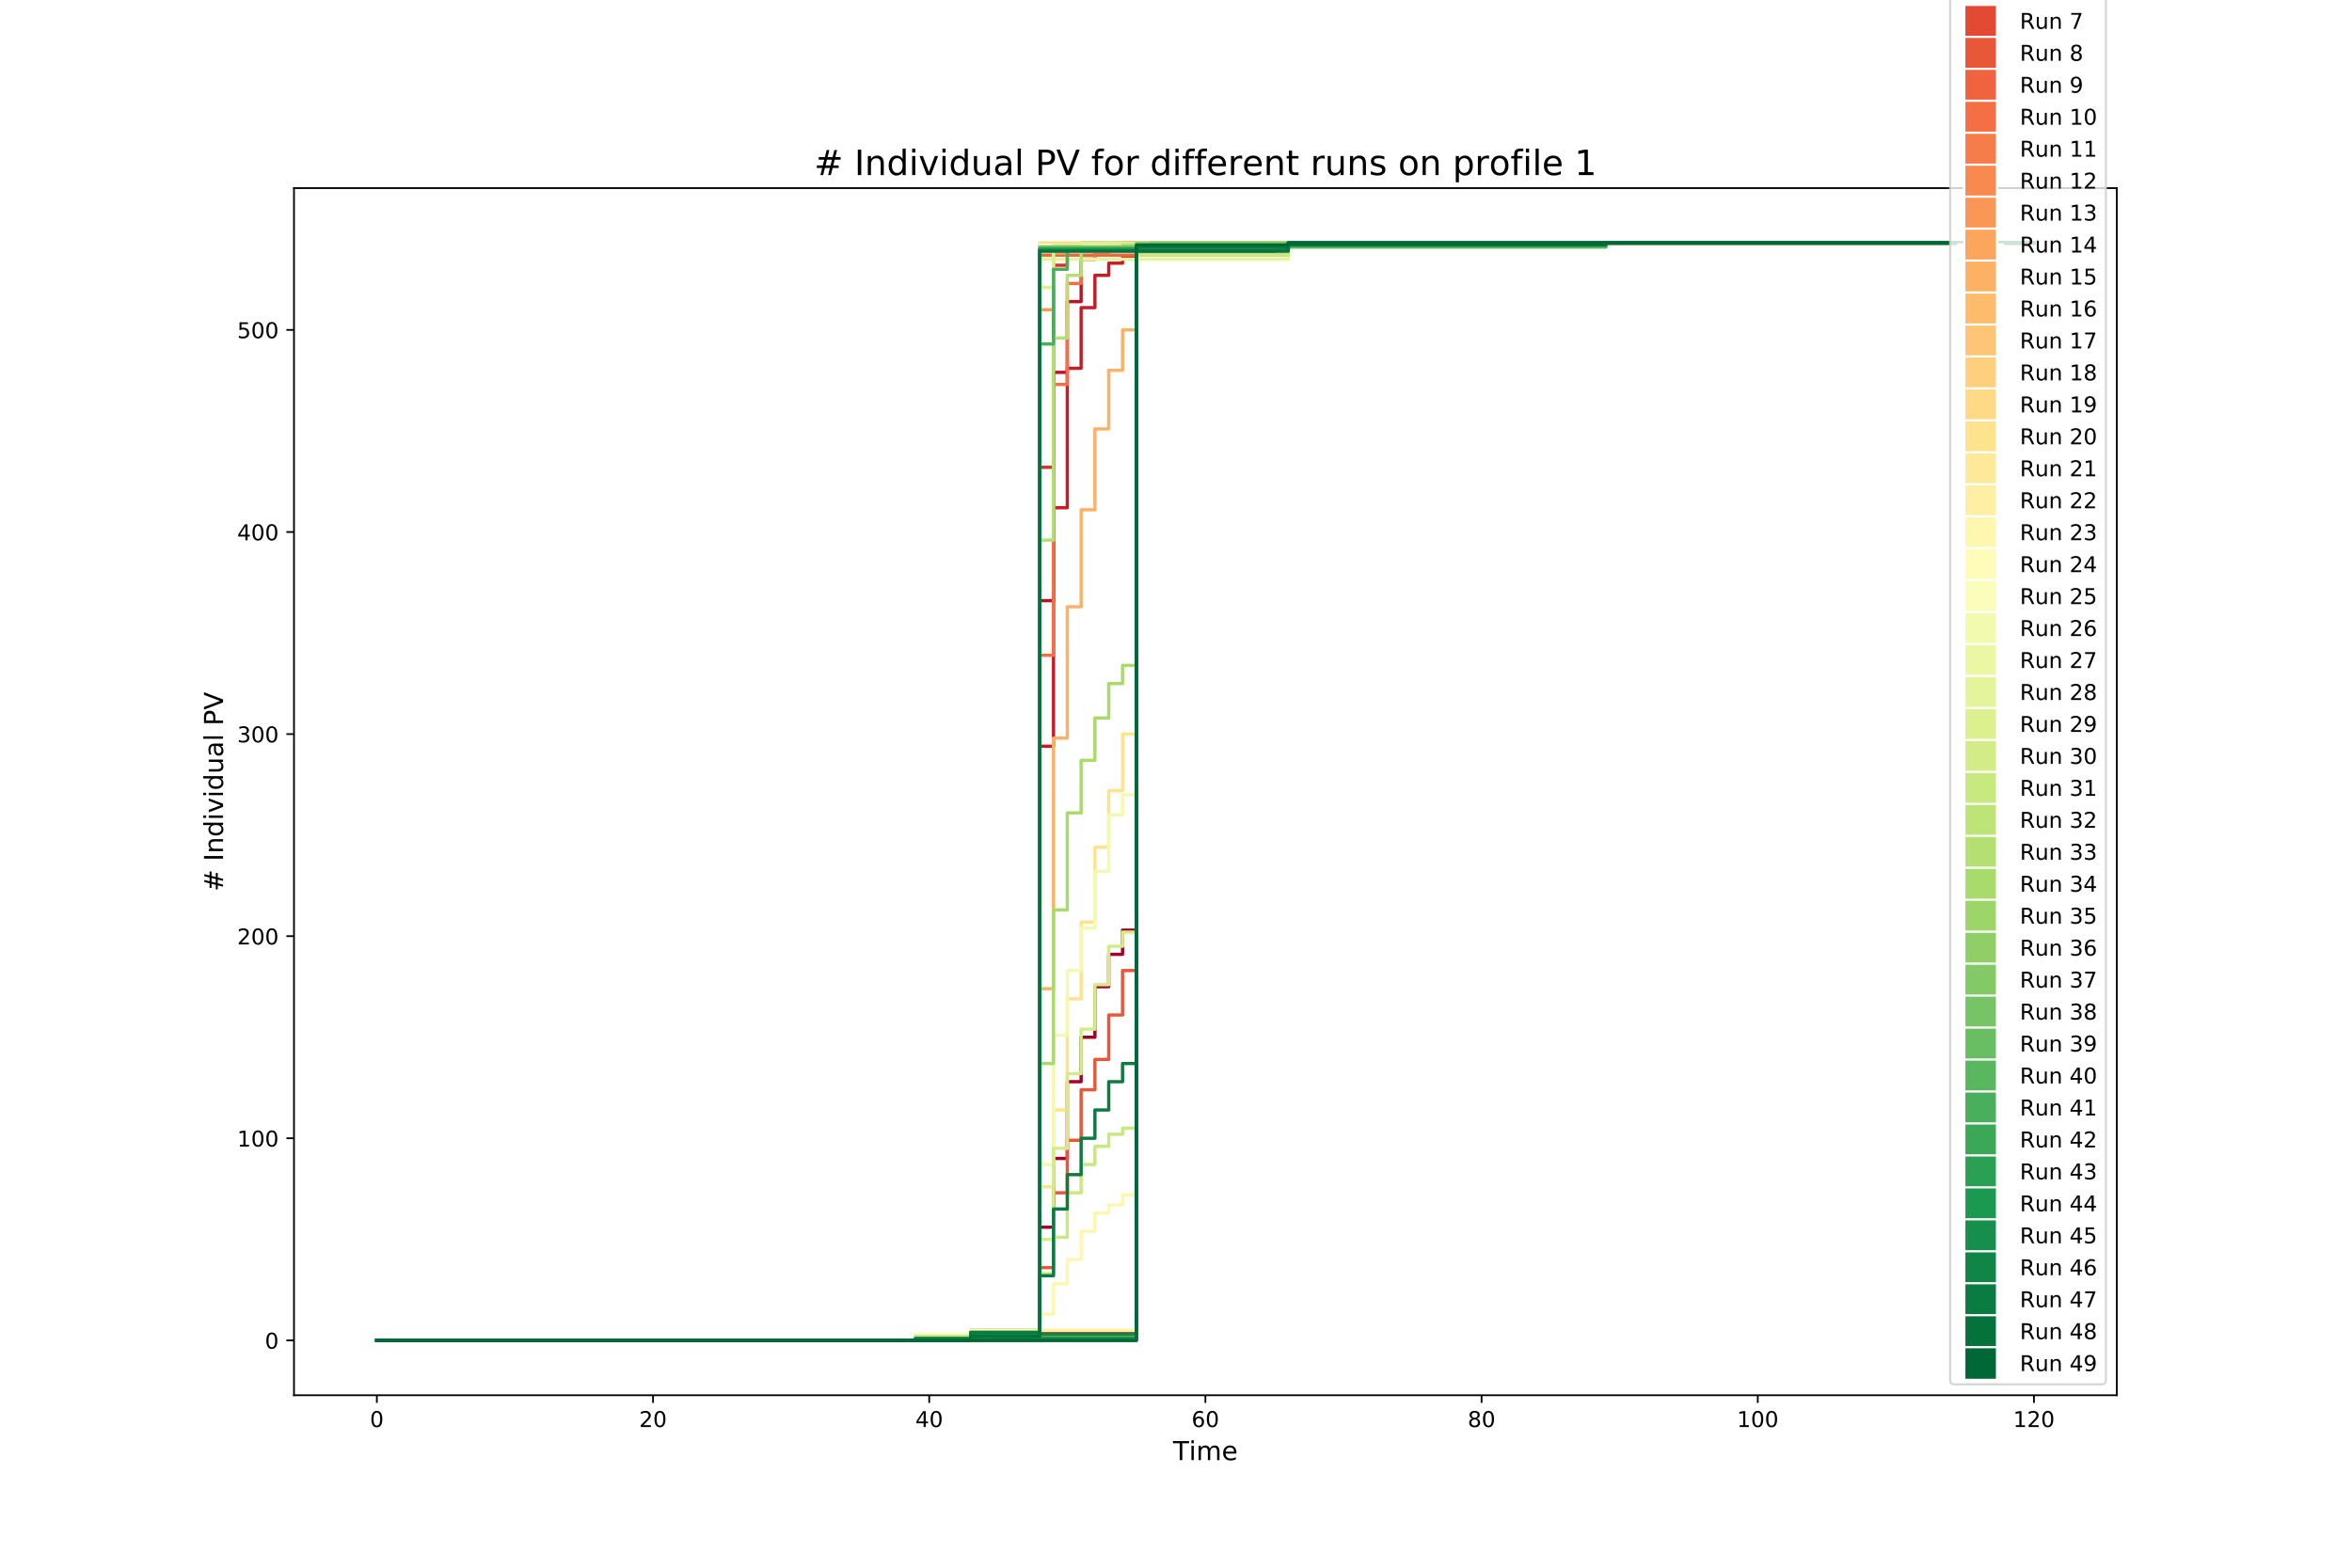 <?xml version="1.0" encoding="utf-8" standalone="no"?>
<!DOCTYPE svg PUBLIC "-//W3C//DTD SVG 1.1//EN"
  "http://www.w3.org/Graphics/SVG/1.1/DTD/svg11.dtd">
<!-- Created with matplotlib (https://matplotlib.org/) -->
<svg height="720pt" version="1.1" viewBox="0 0 1080 720" width="1080pt" xmlns="http://www.w3.org/2000/svg" xmlns:xlink="http://www.w3.org/1999/xlink">
 <defs>
  <style type="text/css">
*{stroke-linecap:butt;stroke-linejoin:round;}
  </style>
 </defs>
 <g id="figure_1">
  <g id="patch_1">
   <path d="M 0 720 
L 1080 720 
L 1080 0 
L 0 0 
z
" style="fill:#ffffff;"/>
  </g>
  <g id="axes_1">
   <g id="patch_2">
    <path d="M 135 640.8 
L 972 640.8 
L 972 86.4 
L 135 86.4 
z
" style="fill:#ffffff;"/>
   </g>
   <g id="matplotlib.axis_1">
    <g id="xtick_1">
     <g id="line2d_1">
      <defs>
       <path d="M 0 0 
L 0 3.5 
" id="m4880d1cb83" style="stroke:#000000;stroke-width:0.8;"/>
      </defs>
      <g>
       <use style="stroke:#000000;stroke-width:0.8;" x="173.045" xlink:href="#m4880d1cb83" y="640.8"/>
      </g>
     </g>
     <g id="text_1">
      <!-- 0 -->
      <defs>
       <path d="M 31.781 66.406 
Q 24.172 66.406 20.328 58.906 
Q 16.5 51.422 16.5 36.375 
Q 16.5 21.391 20.328 13.891 
Q 24.172 6.391 31.781 6.391 
Q 39.453 6.391 43.281 13.891 
Q 47.125 21.391 47.125 36.375 
Q 47.125 51.422 43.281 58.906 
Q 39.453 66.406 31.781 66.406 
z
M 31.781 74.219 
Q 44.047 74.219 50.516 64.516 
Q 56.984 54.828 56.984 36.375 
Q 56.984 17.969 50.516 8.266 
Q 44.047 -1.422 31.781 -1.422 
Q 19.531 -1.422 13.062 8.266 
Q 6.594 17.969 6.594 36.375 
Q 6.594 54.828 13.062 64.516 
Q 19.531 74.219 31.781 74.219 
z
" id="DejaVuSans-48"/>
      </defs>
      <g transform="translate(169.864 655.398)scale(0.1 -0.1)">
       <use xlink:href="#DejaVuSans-48"/>
      </g>
     </g>
    </g>
    <g id="xtick_2">
     <g id="line2d_2">
      <g>
       <use style="stroke:#000000;stroke-width:0.8;" x="299.864" xlink:href="#m4880d1cb83" y="640.8"/>
      </g>
     </g>
     <g id="text_2">
      <!-- 20 -->
      <defs>
       <path d="M 19.188 8.297 
L 53.609 8.297 
L 53.609 0 
L 7.328 0 
L 7.328 8.297 
Q 12.938 14.109 22.625 23.891 
Q 32.328 33.688 34.812 36.531 
Q 39.547 41.844 41.422 45.531 
Q 43.312 49.219 43.312 52.781 
Q 43.312 58.594 39.234 62.25 
Q 35.156 65.922 28.609 65.922 
Q 23.969 65.922 18.812 64.312 
Q 13.672 62.703 7.812 59.422 
L 7.812 69.391 
Q 13.766 71.781 18.938 73 
Q 24.125 74.219 28.422 74.219 
Q 39.75 74.219 46.484 68.547 
Q 53.219 62.891 53.219 53.422 
Q 53.219 48.922 51.531 44.891 
Q 49.859 40.875 45.406 35.406 
Q 44.188 33.984 37.641 27.219 
Q 31.109 20.453 19.188 8.297 
z
" id="DejaVuSans-50"/>
      </defs>
      <g transform="translate(293.501 655.398)scale(0.1 -0.1)">
       <use xlink:href="#DejaVuSans-50"/>
       <use x="63.623" xlink:href="#DejaVuSans-48"/>
      </g>
     </g>
    </g>
    <g id="xtick_3">
     <g id="line2d_3">
      <g>
       <use style="stroke:#000000;stroke-width:0.8;" x="426.682" xlink:href="#m4880d1cb83" y="640.8"/>
      </g>
     </g>
     <g id="text_3">
      <!-- 40 -->
      <defs>
       <path d="M 37.797 64.312 
L 12.891 25.391 
L 37.797 25.391 
z
M 35.203 72.906 
L 47.609 72.906 
L 47.609 25.391 
L 58.016 25.391 
L 58.016 17.188 
L 47.609 17.188 
L 47.609 0 
L 37.797 0 
L 37.797 17.188 
L 4.891 17.188 
L 4.891 26.703 
z
" id="DejaVuSans-52"/>
      </defs>
      <g transform="translate(420.319 655.398)scale(0.1 -0.1)">
       <use xlink:href="#DejaVuSans-52"/>
       <use x="63.623" xlink:href="#DejaVuSans-48"/>
      </g>
     </g>
    </g>
    <g id="xtick_4">
     <g id="line2d_4">
      <g>
       <use style="stroke:#000000;stroke-width:0.8;" x="553.5" xlink:href="#m4880d1cb83" y="640.8"/>
      </g>
     </g>
     <g id="text_4">
      <!-- 60 -->
      <defs>
       <path d="M 33.016 40.375 
Q 26.375 40.375 22.484 35.828 
Q 18.609 31.297 18.609 23.391 
Q 18.609 15.531 22.484 10.953 
Q 26.375 6.391 33.016 6.391 
Q 39.656 6.391 43.531 10.953 
Q 47.406 15.531 47.406 23.391 
Q 47.406 31.297 43.531 35.828 
Q 39.656 40.375 33.016 40.375 
z
M 52.594 71.297 
L 52.594 62.312 
Q 48.875 64.062 45.094 64.984 
Q 41.312 65.922 37.594 65.922 
Q 27.828 65.922 22.672 59.328 
Q 17.531 52.734 16.797 39.406 
Q 19.672 43.656 24.016 45.922 
Q 28.375 48.188 33.594 48.188 
Q 44.578 48.188 50.953 41.516 
Q 57.328 34.859 57.328 23.391 
Q 57.328 12.156 50.688 5.359 
Q 44.047 -1.422 33.016 -1.422 
Q 20.359 -1.422 13.672 8.266 
Q 6.984 17.969 6.984 36.375 
Q 6.984 53.656 15.188 63.938 
Q 23.391 74.219 37.203 74.219 
Q 40.922 74.219 44.703 73.484 
Q 48.484 72.75 52.594 71.297 
z
" id="DejaVuSans-54"/>
      </defs>
      <g transform="translate(547.138 655.398)scale(0.1 -0.1)">
       <use xlink:href="#DejaVuSans-54"/>
       <use x="63.623" xlink:href="#DejaVuSans-48"/>
      </g>
     </g>
    </g>
    <g id="xtick_5">
     <g id="line2d_5">
      <g>
       <use style="stroke:#000000;stroke-width:0.8;" x="680.318" xlink:href="#m4880d1cb83" y="640.8"/>
      </g>
     </g>
     <g id="text_5">
      <!-- 80 -->
      <defs>
       <path d="M 31.781 34.625 
Q 24.75 34.625 20.719 30.859 
Q 16.703 27.094 16.703 20.516 
Q 16.703 13.922 20.719 10.156 
Q 24.75 6.391 31.781 6.391 
Q 38.812 6.391 42.859 10.172 
Q 46.922 13.969 46.922 20.516 
Q 46.922 27.094 42.891 30.859 
Q 38.875 34.625 31.781 34.625 
z
M 21.922 38.812 
Q 15.578 40.375 12.031 44.719 
Q 8.5 49.078 8.5 55.328 
Q 8.5 64.062 14.719 69.141 
Q 20.953 74.219 31.781 74.219 
Q 42.672 74.219 48.875 69.141 
Q 55.078 64.062 55.078 55.328 
Q 55.078 49.078 51.531 44.719 
Q 48 40.375 41.703 38.812 
Q 48.828 37.156 52.797 32.312 
Q 56.781 27.484 56.781 20.516 
Q 56.781 9.906 50.312 4.234 
Q 43.844 -1.422 31.781 -1.422 
Q 19.734 -1.422 13.25 4.234 
Q 6.781 9.906 6.781 20.516 
Q 6.781 27.484 10.781 32.312 
Q 14.797 37.156 21.922 38.812 
z
M 18.312 54.391 
Q 18.312 48.734 21.844 45.562 
Q 25.391 42.391 31.781 42.391 
Q 38.141 42.391 41.719 45.562 
Q 45.312 48.734 45.312 54.391 
Q 45.312 60.062 41.719 63.234 
Q 38.141 66.406 31.781 66.406 
Q 25.391 66.406 21.844 63.234 
Q 18.312 60.062 18.312 54.391 
z
" id="DejaVuSans-56"/>
      </defs>
      <g transform="translate(673.956 655.398)scale(0.1 -0.1)">
       <use xlink:href="#DejaVuSans-56"/>
       <use x="63.623" xlink:href="#DejaVuSans-48"/>
      </g>
     </g>
    </g>
    <g id="xtick_6">
     <g id="line2d_6">
      <g>
       <use style="stroke:#000000;stroke-width:0.8;" x="807.136" xlink:href="#m4880d1cb83" y="640.8"/>
      </g>
     </g>
     <g id="text_6">
      <!-- 100 -->
      <defs>
       <path d="M 12.406 8.297 
L 28.516 8.297 
L 28.516 63.922 
L 10.984 60.406 
L 10.984 69.391 
L 28.422 72.906 
L 38.281 72.906 
L 38.281 8.297 
L 54.391 8.297 
L 54.391 0 
L 12.406 0 
z
" id="DejaVuSans-49"/>
      </defs>
      <g transform="translate(797.593 655.398)scale(0.1 -0.1)">
       <use xlink:href="#DejaVuSans-49"/>
       <use x="63.623" xlink:href="#DejaVuSans-48"/>
       <use x="127.246" xlink:href="#DejaVuSans-48"/>
      </g>
     </g>
    </g>
    <g id="xtick_7">
     <g id="line2d_7">
      <g>
       <use style="stroke:#000000;stroke-width:0.8;" x="933.955" xlink:href="#m4880d1cb83" y="640.8"/>
      </g>
     </g>
     <g id="text_7">
      <!-- 120 -->
      <g transform="translate(924.411 655.398)scale(0.1 -0.1)">
       <use xlink:href="#DejaVuSans-49"/>
       <use x="63.623" xlink:href="#DejaVuSans-50"/>
       <use x="127.246" xlink:href="#DejaVuSans-48"/>
      </g>
     </g>
    </g>
    <g id="text_8">
     <!-- Time -->
     <defs>
      <path d="M -0.297 72.906 
L 61.375 72.906 
L 61.375 64.594 
L 35.5 64.594 
L 35.5 0 
L 25.594 0 
L 25.594 64.594 
L -0.297 64.594 
z
" id="DejaVuSans-84"/>
      <path d="M 9.422 54.688 
L 18.406 54.688 
L 18.406 0 
L 9.422 0 
z
M 9.422 75.984 
L 18.406 75.984 
L 18.406 64.594 
L 9.422 64.594 
z
" id="DejaVuSans-105"/>
      <path d="M 52 44.188 
Q 55.375 50.25 60.062 53.125 
Q 64.75 56 71.094 56 
Q 79.641 56 84.281 50.016 
Q 88.922 44.047 88.922 33.016 
L 88.922 0 
L 79.891 0 
L 79.891 32.719 
Q 79.891 40.578 77.094 44.375 
Q 74.312 48.188 68.609 48.188 
Q 61.625 48.188 57.562 43.547 
Q 53.516 38.922 53.516 30.906 
L 53.516 0 
L 44.484 0 
L 44.484 32.719 
Q 44.484 40.625 41.703 44.406 
Q 38.922 48.188 33.109 48.188 
Q 26.219 48.188 22.156 43.531 
Q 18.109 38.875 18.109 30.906 
L 18.109 0 
L 9.078 0 
L 9.078 54.688 
L 18.109 54.688 
L 18.109 46.188 
Q 21.188 51.219 25.484 53.609 
Q 29.781 56 35.688 56 
Q 41.656 56 45.828 52.969 
Q 50 49.953 52 44.188 
z
" id="DejaVuSans-109"/>
      <path d="M 56.203 29.594 
L 56.203 25.203 
L 14.891 25.203 
Q 15.484 15.922 20.484 11.062 
Q 25.484 6.203 34.422 6.203 
Q 39.594 6.203 44.453 7.469 
Q 49.312 8.734 54.109 11.281 
L 54.109 2.781 
Q 49.266 0.734 44.188 -0.344 
Q 39.109 -1.422 33.891 -1.422 
Q 20.797 -1.422 13.156 6.188 
Q 5.516 13.812 5.516 26.812 
Q 5.516 40.234 12.766 48.109 
Q 20.016 56 32.328 56 
Q 43.359 56 49.781 48.891 
Q 56.203 41.797 56.203 29.594 
z
M 47.219 32.234 
Q 47.125 39.594 43.094 43.984 
Q 39.062 48.391 32.422 48.391 
Q 24.906 48.391 20.391 44.141 
Q 15.875 39.891 15.188 32.172 
z
" id="DejaVuSans-101"/>
     </defs>
     <g transform="translate(538.635 670.596)scale(0.12 -0.12)">
      <use xlink:href="#DejaVuSans-84"/>
      <use x="61.037" xlink:href="#DejaVuSans-105"/>
      <use x="88.82" xlink:href="#DejaVuSans-109"/>
      <use x="186.232" xlink:href="#DejaVuSans-101"/>
     </g>
    </g>
   </g>
   <g id="matplotlib.axis_2">
    <g id="ytick_1">
     <g id="line2d_8">
      <defs>
       <path d="M 0 0 
L -3.5 0 
" id="m1a93c8fd6b" style="stroke:#000000;stroke-width:0.8;"/>
      </defs>
      <g>
       <use style="stroke:#000000;stroke-width:0.8;" x="135" xlink:href="#m1a93c8fd6b" y="615.6"/>
      </g>
     </g>
     <g id="text_9">
      <!-- 0 -->
      <g transform="translate(121.638 619.399)scale(0.1 -0.1)">
       <use xlink:href="#DejaVuSans-48"/>
      </g>
     </g>
    </g>
    <g id="ytick_2">
     <g id="line2d_9">
      <g>
       <use style="stroke:#000000;stroke-width:0.8;" x="135" xlink:href="#m1a93c8fd6b" y="522.782"/>
      </g>
     </g>
     <g id="text_10">
      <!-- 100 -->
      <g transform="translate(108.912 526.582)scale(0.1 -0.1)">
       <use xlink:href="#DejaVuSans-49"/>
       <use x="63.623" xlink:href="#DejaVuSans-48"/>
       <use x="127.246" xlink:href="#DejaVuSans-48"/>
      </g>
     </g>
    </g>
    <g id="ytick_3">
     <g id="line2d_10">
      <g>
       <use style="stroke:#000000;stroke-width:0.8;" x="135" xlink:href="#m1a93c8fd6b" y="429.965"/>
      </g>
     </g>
     <g id="text_11">
      <!-- 200 -->
      <g transform="translate(108.912 433.764)scale(0.1 -0.1)">
       <use xlink:href="#DejaVuSans-50"/>
       <use x="63.623" xlink:href="#DejaVuSans-48"/>
       <use x="127.246" xlink:href="#DejaVuSans-48"/>
      </g>
     </g>
    </g>
    <g id="ytick_4">
     <g id="line2d_11">
      <g>
       <use style="stroke:#000000;stroke-width:0.8;" x="135" xlink:href="#m1a93c8fd6b" y="337.147"/>
      </g>
     </g>
     <g id="text_12">
      <!-- 300 -->
      <defs>
       <path d="M 40.578 39.312 
Q 47.656 37.797 51.625 33 
Q 55.609 28.219 55.609 21.188 
Q 55.609 10.406 48.188 4.484 
Q 40.766 -1.422 27.094 -1.422 
Q 22.516 -1.422 17.656 -0.516 
Q 12.797 0.391 7.625 2.203 
L 7.625 11.719 
Q 11.719 9.328 16.594 8.109 
Q 21.484 6.891 26.812 6.891 
Q 36.078 6.891 40.938 10.547 
Q 45.797 14.203 45.797 21.188 
Q 45.797 27.641 41.281 31.266 
Q 36.766 34.906 28.719 34.906 
L 20.219 34.906 
L 20.219 43.016 
L 29.109 43.016 
Q 36.375 43.016 40.234 45.922 
Q 44.094 48.828 44.094 54.297 
Q 44.094 59.906 40.109 62.906 
Q 36.141 65.922 28.719 65.922 
Q 24.656 65.922 20.016 65.031 
Q 15.375 64.156 9.812 62.312 
L 9.812 71.094 
Q 15.438 72.656 20.344 73.438 
Q 25.25 74.219 29.594 74.219 
Q 40.828 74.219 47.359 69.109 
Q 53.906 64.016 53.906 55.328 
Q 53.906 49.266 50.438 45.094 
Q 46.969 40.922 40.578 39.312 
z
" id="DejaVuSans-51"/>
      </defs>
      <g transform="translate(108.912 340.946)scale(0.1 -0.1)">
       <use xlink:href="#DejaVuSans-51"/>
       <use x="63.623" xlink:href="#DejaVuSans-48"/>
       <use x="127.246" xlink:href="#DejaVuSans-48"/>
      </g>
     </g>
    </g>
    <g id="ytick_5">
     <g id="line2d_12">
      <g>
       <use style="stroke:#000000;stroke-width:0.8;" x="135" xlink:href="#m1a93c8fd6b" y="244.329"/>
      </g>
     </g>
     <g id="text_13">
      <!-- 400 -->
      <g transform="translate(108.912 248.129)scale(0.1 -0.1)">
       <use xlink:href="#DejaVuSans-52"/>
       <use x="63.623" xlink:href="#DejaVuSans-48"/>
       <use x="127.246" xlink:href="#DejaVuSans-48"/>
      </g>
     </g>
    </g>
    <g id="ytick_6">
     <g id="line2d_13">
      <g>
       <use style="stroke:#000000;stroke-width:0.8;" x="135" xlink:href="#m1a93c8fd6b" y="151.512"/>
      </g>
     </g>
     <g id="text_14">
      <!-- 500 -->
      <defs>
       <path d="M 10.797 72.906 
L 49.516 72.906 
L 49.516 64.594 
L 19.828 64.594 
L 19.828 46.734 
Q 21.969 47.469 24.109 47.828 
Q 26.266 48.188 28.422 48.188 
Q 40.625 48.188 47.75 41.5 
Q 54.891 34.812 54.891 23.391 
Q 54.891 11.625 47.562 5.094 
Q 40.234 -1.422 26.906 -1.422 
Q 22.312 -1.422 17.547 -0.641 
Q 12.797 0.141 7.719 1.703 
L 7.719 11.625 
Q 12.109 9.234 16.797 8.062 
Q 21.484 6.891 26.703 6.891 
Q 35.156 6.891 40.078 11.328 
Q 45.016 15.766 45.016 23.391 
Q 45.016 31 40.078 35.438 
Q 35.156 39.891 26.703 39.891 
Q 22.75 39.891 18.812 39.016 
Q 14.891 38.141 10.797 36.281 
z
" id="DejaVuSans-53"/>
      </defs>
      <g transform="translate(108.912 155.311)scale(0.1 -0.1)">
       <use xlink:href="#DejaVuSans-53"/>
       <use x="63.623" xlink:href="#DejaVuSans-48"/>
       <use x="127.246" xlink:href="#DejaVuSans-48"/>
      </g>
     </g>
    </g>
    <g id="text_15">
     <!-- # Individual PV -->
     <defs>
      <path d="M 51.125 44 
L 36.922 44 
L 32.812 27.688 
L 47.125 27.688 
z
M 43.797 71.781 
L 38.719 51.516 
L 52.984 51.516 
L 58.109 71.781 
L 65.922 71.781 
L 60.891 51.516 
L 76.125 51.516 
L 76.125 44 
L 58.984 44 
L 54.984 27.688 
L 70.516 27.688 
L 70.516 20.219 
L 53.078 20.219 
L 48 0 
L 40.188 0 
L 45.219 20.219 
L 30.906 20.219 
L 25.875 0 
L 18.016 0 
L 23.094 20.219 
L 7.719 20.219 
L 7.719 27.688 
L 24.906 27.688 
L 29 44 
L 13.281 44 
L 13.281 51.516 
L 30.906 51.516 
L 35.891 71.781 
z
" id="DejaVuSans-35"/>
      <path id="DejaVuSans-32"/>
      <path d="M 9.812 72.906 
L 19.672 72.906 
L 19.672 0 
L 9.812 0 
z
" id="DejaVuSans-73"/>
      <path d="M 54.891 33.016 
L 54.891 0 
L 45.906 0 
L 45.906 32.719 
Q 45.906 40.484 42.875 44.328 
Q 39.844 48.188 33.797 48.188 
Q 26.516 48.188 22.312 43.547 
Q 18.109 38.922 18.109 30.906 
L 18.109 0 
L 9.078 0 
L 9.078 54.688 
L 18.109 54.688 
L 18.109 46.188 
Q 21.344 51.125 25.703 53.562 
Q 30.078 56 35.797 56 
Q 45.219 56 50.047 50.172 
Q 54.891 44.344 54.891 33.016 
z
" id="DejaVuSans-110"/>
      <path d="M 45.406 46.391 
L 45.406 75.984 
L 54.391 75.984 
L 54.391 0 
L 45.406 0 
L 45.406 8.203 
Q 42.578 3.328 38.25 0.953 
Q 33.938 -1.422 27.875 -1.422 
Q 17.969 -1.422 11.734 6.484 
Q 5.516 14.406 5.516 27.297 
Q 5.516 40.188 11.734 48.094 
Q 17.969 56 27.875 56 
Q 33.938 56 38.25 53.625 
Q 42.578 51.266 45.406 46.391 
z
M 14.797 27.297 
Q 14.797 17.391 18.875 11.75 
Q 22.953 6.109 30.078 6.109 
Q 37.203 6.109 41.297 11.75 
Q 45.406 17.391 45.406 27.297 
Q 45.406 37.203 41.297 42.844 
Q 37.203 48.484 30.078 48.484 
Q 22.953 48.484 18.875 42.844 
Q 14.797 37.203 14.797 27.297 
z
" id="DejaVuSans-100"/>
      <path d="M 2.984 54.688 
L 12.5 54.688 
L 29.594 8.797 
L 46.688 54.688 
L 56.203 54.688 
L 35.688 0 
L 23.484 0 
z
" id="DejaVuSans-118"/>
      <path d="M 8.5 21.578 
L 8.5 54.688 
L 17.484 54.688 
L 17.484 21.922 
Q 17.484 14.156 20.5 10.266 
Q 23.531 6.391 29.594 6.391 
Q 36.859 6.391 41.078 11.031 
Q 45.312 15.672 45.312 23.688 
L 45.312 54.688 
L 54.297 54.688 
L 54.297 0 
L 45.312 0 
L 45.312 8.406 
Q 42.047 3.422 37.719 1 
Q 33.406 -1.422 27.688 -1.422 
Q 18.266 -1.422 13.375 4.438 
Q 8.5 10.297 8.5 21.578 
z
M 31.109 56 
z
" id="DejaVuSans-117"/>
      <path d="M 34.281 27.484 
Q 23.391 27.484 19.188 25 
Q 14.984 22.516 14.984 16.5 
Q 14.984 11.719 18.141 8.906 
Q 21.297 6.109 26.703 6.109 
Q 34.188 6.109 38.703 11.406 
Q 43.219 16.703 43.219 25.484 
L 43.219 27.484 
z
M 52.203 31.203 
L 52.203 0 
L 43.219 0 
L 43.219 8.297 
Q 40.141 3.328 35.547 0.953 
Q 30.953 -1.422 24.312 -1.422 
Q 15.922 -1.422 10.953 3.297 
Q 6 8.016 6 15.922 
Q 6 25.141 12.172 29.828 
Q 18.359 34.516 30.609 34.516 
L 43.219 34.516 
L 43.219 35.406 
Q 43.219 41.609 39.141 45 
Q 35.062 48.391 27.688 48.391 
Q 23 48.391 18.547 47.266 
Q 14.109 46.141 10.016 43.891 
L 10.016 52.203 
Q 14.938 54.109 19.578 55.047 
Q 24.219 56 28.609 56 
Q 40.484 56 46.344 49.844 
Q 52.203 43.703 52.203 31.203 
z
" id="DejaVuSans-97"/>
      <path d="M 9.422 75.984 
L 18.406 75.984 
L 18.406 0 
L 9.422 0 
z
" id="DejaVuSans-108"/>
      <path d="M 19.672 64.797 
L 19.672 37.406 
L 32.078 37.406 
Q 38.969 37.406 42.719 40.969 
Q 46.484 44.531 46.484 51.125 
Q 46.484 57.672 42.719 61.234 
Q 38.969 64.797 32.078 64.797 
z
M 9.812 72.906 
L 32.078 72.906 
Q 44.344 72.906 50.609 67.359 
Q 56.891 61.812 56.891 51.125 
Q 56.891 40.328 50.609 34.812 
Q 44.344 29.297 32.078 29.297 
L 19.672 29.297 
L 19.672 0 
L 9.812 0 
z
" id="DejaVuSans-80"/>
      <path d="M 28.609 0 
L 0.781 72.906 
L 11.078 72.906 
L 34.188 11.531 
L 57.328 72.906 
L 67.578 72.906 
L 39.797 0 
z
" id="DejaVuSans-86"/>
     </defs>
     <g transform="translate(102.417 409.386)rotate(-90)scale(0.12 -0.12)">
      <use xlink:href="#DejaVuSans-35"/>
      <use x="83.789" xlink:href="#DejaVuSans-32"/>
      <use x="115.576" xlink:href="#DejaVuSans-73"/>
      <use x="145.068" xlink:href="#DejaVuSans-110"/>
      <use x="208.447" xlink:href="#DejaVuSans-100"/>
      <use x="271.924" xlink:href="#DejaVuSans-105"/>
      <use x="299.707" xlink:href="#DejaVuSans-118"/>
      <use x="358.887" xlink:href="#DejaVuSans-105"/>
      <use x="386.67" xlink:href="#DejaVuSans-100"/>
      <use x="450.146" xlink:href="#DejaVuSans-117"/>
      <use x="513.525" xlink:href="#DejaVuSans-97"/>
      <use x="574.805" xlink:href="#DejaVuSans-108"/>
      <use x="602.588" xlink:href="#DejaVuSans-32"/>
      <use x="634.375" xlink:href="#DejaVuSans-80"/>
      <use x="694.678" xlink:href="#DejaVuSans-86"/>
     </g>
    </g>
   </g>
   <g id="line2d_14">
    <path clip-path="url(#pe24f38c1bd)" d="M 173.045 615.6 
L 420.341 615.6 
L 420.341 614.672 
L 445.705 614.672 
L 445.705 610.959 
L 477.409 610.959 
L 477.409 563.622 
L 483.75 563.622 
L 483.75 532.064 
L 490.091 532.064 
L 490.091 496.793 
L 496.432 496.793 
L 496.432 476.373 
L 502.773 476.373 
L 502.773 453.169 
L 509.114 453.169 
L 509.114 438.318 
L 515.455 438.318 
L 515.455 427.18 
L 521.795 427.18 
L 521.795 113.456 
L 591.545 113.456 
L 591.545 111.6 
L 933.955 111.6 
L 933.955 111.6 
" style="fill:none;stroke:#a50026;stroke-linecap:square;stroke-width:1.5;"/>
   </g>
   <g id="line2d_15">
    <path clip-path="url(#pe24f38c1bd)" d="M 173.045 615.6 
L 445.705 615.6 
L 445.705 614.672 
L 477.409 614.672 
L 477.409 113.456 
L 591.545 113.456 
L 591.545 111.6 
L 933.955 111.6 
L 933.955 111.6 
" style="fill:none;stroke:#af0a26;stroke-linecap:square;stroke-width:1.5;"/>
   </g>
   <g id="line2d_16">
    <path clip-path="url(#pe24f38c1bd)" d="M 173.045 615.6 
L 445.705 615.6 
L 445.705 614.672 
L 477.409 614.672 
L 477.409 275.887 
L 483.75 275.887 
L 483.75 171.003 
L 490.091 171.003 
L 490.091 138.517 
L 496.432 138.517 
L 496.432 119.025 
L 502.773 119.025 
L 502.773 113.456 
L 509.114 113.456 
L 509.114 112.528 
L 515.455 112.528 
L 515.455 111.6 
L 933.955 111.6 
L 933.955 111.6 
" style="fill:none;stroke:#b91426;stroke-linecap:square;stroke-width:1.5;"/>
   </g>
   <g id="line2d_17">
    <path clip-path="url(#pe24f38c1bd)" d="M 173.045 615.6 
L 420.341 615.6 
L 420.341 614.672 
L 477.409 614.672 
L 477.409 342.716 
L 483.75 342.716 
L 483.75 233.191 
L 490.091 233.191 
L 490.091 169.147 
L 496.432 169.147 
L 496.432 141.302 
L 502.773 141.302 
L 502.773 126.451 
L 509.114 126.451 
L 509.114 120.882 
L 515.455 120.882 
L 515.455 118.097 
L 521.795 118.097 
L 521.795 114.385 
L 591.545 114.385 
L 591.545 112.528 
L 737.386 112.528 
L 737.386 111.6 
L 933.955 111.6 
L 933.955 111.6 
" style="fill:none;stroke:#c41d27;stroke-linecap:square;stroke-width:1.5;"/>
   </g>
   <g id="line2d_18">
    <path clip-path="url(#pe24f38c1bd)" d="M 173.045 615.6 
L 445.705 615.6 
L 445.705 611.887 
L 521.795 611.887 
L 521.795 112.528 
L 591.545 112.528 
L 591.545 111.6 
L 933.955 111.6 
L 933.955 111.6 
" style="fill:none;stroke:#ce2727;stroke-linecap:square;stroke-width:1.5;"/>
   </g>
   <g id="line2d_19">
    <path clip-path="url(#pe24f38c1bd)" d="M 173.045 615.6 
L 420.341 615.6 
L 420.341 614.672 
L 445.705 614.672 
L 445.705 613.744 
L 477.409 613.744 
L 477.409 214.628 
L 483.75 214.628 
L 483.75 121.81 
L 490.091 121.81 
L 490.091 112.528 
L 496.432 112.528 
L 496.432 111.6 
L 933.955 111.6 
L 933.955 111.6 
" style="fill:none;stroke:#d83128;stroke-linecap:square;stroke-width:1.5;"/>
   </g>
   <g id="line2d_20">
    <path clip-path="url(#pe24f38c1bd)" d="M 173.045 615.6 
L 477.409 615.6 
L 477.409 113.456 
L 591.545 113.456 
L 591.545 111.6 
L 933.955 111.6 
L 933.955 111.6 
" style="fill:none;stroke:#de3e2d;stroke-linecap:square;stroke-width:1.5;"/>
   </g>
   <g id="line2d_21">
    <path clip-path="url(#pe24f38c1bd)" d="M 173.045 615.6 
L 445.705 615.6 
L 445.705 614.672 
L 477.409 614.672 
L 477.409 112.528 
L 591.545 112.528 
L 591.545 111.6 
L 933.955 111.6 
L 933.955 111.6 
" style="fill:none;stroke:#e34a33;stroke-linecap:square;stroke-width:1.5;"/>
   </g>
   <g id="line2d_22">
    <path clip-path="url(#pe24f38c1bd)" d="M 173.045 615.6 
L 420.341 615.6 
L 420.341 614.672 
L 445.705 614.672 
L 445.705 612.815 
L 477.409 612.815 
L 477.409 582.186 
L 483.75 582.186 
L 483.75 547.843 
L 490.091 547.843 
L 490.091 523.71 
L 496.432 523.71 
L 496.432 500.506 
L 502.773 500.506 
L 502.773 486.583 
L 509.114 486.583 
L 509.114 466.164 
L 515.455 466.164 
L 515.455 445.744 
L 521.795 445.744 
L 521.795 112.528 
L 591.545 112.528 
L 591.545 111.6 
L 933.955 111.6 
L 933.955 111.6 
" style="fill:none;stroke:#e95739;stroke-linecap:square;stroke-width:1.5;"/>
   </g>
   <g id="line2d_23">
    <path clip-path="url(#pe24f38c1bd)" d="M 173.045 615.6 
L 445.705 615.6 
L 445.705 613.744 
L 477.409 613.744 
L 477.409 117.169 
L 591.545 117.169 
L 591.545 112.528 
L 737.386 112.528 
L 737.386 111.6 
L 933.955 111.6 
L 933.955 111.6 
" style="fill:none;stroke:#ef633e;stroke-linecap:square;stroke-width:1.5;"/>
   </g>
   <g id="line2d_24">
    <path clip-path="url(#pe24f38c1bd)" d="M 173.045 615.6 
L 445.705 615.6 
L 445.705 611.887 
L 477.409 611.887 
L 477.409 300.948 
L 483.75 300.948 
L 483.75 176.572 
L 490.091 176.572 
L 490.091 130.164 
L 496.432 130.164 
L 496.432 119.025 
L 502.773 119.025 
L 502.773 116.241 
L 509.114 116.241 
L 509.114 115.313 
L 515.455 115.313 
L 515.455 114.385 
L 521.795 114.385 
L 521.795 113.456 
L 591.545 113.456 
L 591.545 111.6 
L 933.955 111.6 
L 933.955 111.6 
" style="fill:none;stroke:#f47044;stroke-linecap:square;stroke-width:1.5;"/>
   </g>
   <g id="line2d_25">
    <path clip-path="url(#pe24f38c1bd)" d="M 173.045 615.6 
L 445.705 615.6 
L 445.705 613.744 
L 477.409 613.744 
L 477.409 114.385 
L 591.545 114.385 
L 591.545 111.6 
L 933.955 111.6 
L 933.955 111.6 
" style="fill:none;stroke:#f67d4a;stroke-linecap:square;stroke-width:1.5;"/>
   </g>
   <g id="line2d_26">
    <path clip-path="url(#pe24f38c1bd)" d="M 173.045 615.6 
L 420.341 615.6 
L 420.341 614.672 
L 445.705 614.672 
L 445.705 612.815 
L 521.795 612.815 
L 521.795 114.385 
L 591.545 114.385 
L 591.545 112.528 
L 737.386 112.528 
L 737.386 111.6 
L 933.955 111.6 
L 933.955 111.6 
" style="fill:none;stroke:#f88a50;stroke-linecap:square;stroke-width:1.5;"/>
   </g>
   <g id="line2d_27">
    <path clip-path="url(#pe24f38c1bd)" d="M 173.045 615.6 
L 445.705 615.6 
L 445.705 611.887 
L 477.409 611.887 
L 477.409 142.23 
L 483.75 142.23 
L 483.75 116.241 
L 490.091 116.241 
L 490.091 115.313 
L 591.545 115.313 
L 591.545 112.528 
L 737.386 112.528 
L 737.386 111.6 
L 933.955 111.6 
L 933.955 111.6 
" style="fill:none;stroke:#fa9757;stroke-linecap:square;stroke-width:1.5;"/>
   </g>
   <g id="line2d_28">
    <path clip-path="url(#pe24f38c1bd)" d="M 173.045 615.6 
L 445.705 615.6 
L 445.705 613.744 
L 477.409 613.744 
L 477.409 112.528 
L 591.545 112.528 
L 591.545 111.6 
L 933.955 111.6 
L 933.955 111.6 
" style="fill:none;stroke:#fca55d;stroke-linecap:square;stroke-width:1.5;"/>
   </g>
   <g id="line2d_29">
    <path clip-path="url(#pe24f38c1bd)" d="M 173.045 615.6 
L 445.705 615.6 
L 445.705 613.744 
L 477.409 613.744 
L 477.409 454.097 
L 483.75 454.097 
L 483.75 339.003 
L 490.091 339.003 
L 490.091 278.672 
L 496.432 278.672 
L 496.432 234.119 
L 502.773 234.119 
L 502.773 196.992 
L 509.114 196.992 
L 509.114 170.075 
L 515.455 170.075 
L 515.455 151.512 
L 521.795 151.512 
L 521.795 111.6 
L 933.955 111.6 
L 933.955 111.6 
" style="fill:none;stroke:#fdb164;stroke-linecap:square;stroke-width:1.5;"/>
   </g>
   <g id="line2d_30">
    <path clip-path="url(#pe24f38c1bd)" d="M 173.045 615.6 
L 477.409 615.6 
L 477.409 113.456 
L 591.545 113.456 
L 591.545 111.6 
L 933.955 111.6 
L 933.955 111.6 
" style="fill:none;stroke:#fdbb6c;stroke-linecap:square;stroke-width:1.5;"/>
   </g>
   <g id="line2d_31">
    <path clip-path="url(#pe24f38c1bd)" d="M 173.045 615.6 
L 445.705 615.6 
L 445.705 613.744 
L 521.795 613.744 
L 521.795 113.456 
L 591.545 113.456 
L 591.545 111.6 
L 933.955 111.6 
L 933.955 111.6 
" style="fill:none;stroke:#fdc575;stroke-linecap:square;stroke-width:1.5;"/>
   </g>
   <g id="line2d_32">
    <path clip-path="url(#pe24f38c1bd)" d="M 173.045 615.6 
L 445.705 615.6 
L 445.705 612.815 
L 477.409 612.815 
L 477.409 115.313 
L 591.545 115.313 
L 591.545 112.528 
L 737.386 112.528 
L 737.386 111.6 
L 933.955 111.6 
L 933.955 111.6 
" style="fill:none;stroke:#fed07d;stroke-linecap:square;stroke-width:1.5;"/>
   </g>
   <g id="line2d_33">
    <path clip-path="url(#pe24f38c1bd)" d="M 173.045 615.6 
L 445.705 615.6 
L 445.705 613.744 
L 477.409 613.744 
L 477.409 111.6 
L 933.955 111.6 
L 933.955 111.6 
" style="fill:none;stroke:#feda86;stroke-linecap:square;stroke-width:1.5;"/>
   </g>
   <g id="line2d_34">
    <path clip-path="url(#pe24f38c1bd)" d="M 173.045 615.6 
L 445.705 615.6 
L 445.705 612.815 
L 477.409 612.815 
L 477.409 545.059 
L 483.75 545.059 
L 483.75 509.788 
L 490.091 509.788 
L 490.091 458.738 
L 496.432 458.738 
L 496.432 423.467 
L 502.773 423.467 
L 502.773 389.125 
L 509.114 389.125 
L 509.114 363.136 
L 515.455 363.136 
L 515.455 337.147 
L 521.795 337.147 
L 521.795 113.456 
L 591.545 113.456 
L 591.545 111.6 
L 933.955 111.6 
L 933.955 111.6 
" style="fill:none;stroke:#fee38f;stroke-linecap:square;stroke-width:1.5;"/>
   </g>
   <g id="line2d_35">
    <path clip-path="url(#pe24f38c1bd)" d="M 173.045 615.6 
L 445.705 615.6 
L 445.705 614.672 
L 521.795 614.672 
L 521.795 111.6 
L 933.955 111.6 
L 933.955 111.6 
" style="fill:none;stroke:#fee99a;stroke-linecap:square;stroke-width:1.5;"/>
   </g>
   <g id="line2d_36">
    <path clip-path="url(#pe24f38c1bd)" d="M 173.045 615.6 
L 420.341 615.6 
L 420.341 614.672 
L 445.705 614.672 
L 445.705 610.959 
L 521.795 610.959 
L 521.795 113.456 
L 591.545 113.456 
L 591.545 111.6 
L 933.955 111.6 
L 933.955 111.6 
" style="fill:none;stroke:#feefa4;stroke-linecap:square;stroke-width:1.5;"/>
   </g>
   <g id="line2d_37">
    <path clip-path="url(#pe24f38c1bd)" d="M 173.045 615.6 
L 420.341 615.6 
L 420.341 614.672 
L 477.409 614.672 
L 477.409 603.534 
L 483.75 603.534 
L 483.75 589.611 
L 490.091 589.611 
L 490.091 578.473 
L 496.432 578.473 
L 496.432 565.478 
L 502.773 565.478 
L 502.773 557.125 
L 509.114 557.125 
L 509.114 553.412 
L 515.455 553.412 
L 515.455 548.771 
L 521.795 548.771 
L 521.795 114.385 
L 591.545 114.385 
L 591.545 111.6 
L 933.955 111.6 
L 933.955 111.6 
" style="fill:none;stroke:#fff6af;stroke-linecap:square;stroke-width:1.5;"/>
   </g>
   <g id="line2d_38">
    <path clip-path="url(#pe24f38c1bd)" d="M 173.045 615.6 
L 445.705 615.6 
L 445.705 614.672 
L 521.795 614.672 
L 521.795 111.6 
L 933.955 111.6 
L 933.955 111.6 
" style="fill:none;stroke:#fffcba;stroke-linecap:square;stroke-width:1.5;"/>
   </g>
   <g id="line2d_39">
    <path clip-path="url(#pe24f38c1bd)" d="M 173.045 615.6 
L 420.341 615.6 
L 420.341 612.815 
L 445.705 612.815 
L 445.705 610.959 
L 477.409 610.959 
L 477.409 112.528 
L 591.545 112.528 
L 591.545 111.6 
L 933.955 111.6 
L 933.955 111.6 
" style="fill:none;stroke:#fbfdba;stroke-linecap:square;stroke-width:1.5;"/>
   </g>
   <g id="line2d_40">
    <path clip-path="url(#pe24f38c1bd)" d="M 173.045 615.6 
L 420.341 615.6 
L 420.341 613.744 
L 445.705 613.744 
L 445.705 611.887 
L 477.409 611.887 
L 477.409 534.849 
L 483.75 534.849 
L 483.75 475.445 
L 490.091 475.445 
L 490.091 445.744 
L 496.432 445.744 
L 496.432 426.252 
L 502.773 426.252 
L 502.773 400.263 
L 509.114 400.263 
L 509.114 374.274 
L 515.455 374.274 
L 515.455 364.992 
L 521.795 364.992 
L 521.795 112.528 
L 591.545 112.528 
L 591.545 111.6 
L 933.955 111.6 
L 933.955 111.6 
" style="fill:none;stroke:#f3faaf;stroke-linecap:square;stroke-width:1.5;"/>
   </g>
   <g id="line2d_41">
    <path clip-path="url(#pe24f38c1bd)" d="M 173.045 615.6 
L 445.705 615.6 
L 445.705 614.672 
L 477.409 614.672 
L 477.409 115.313 
L 591.545 115.313 
L 591.545 112.528 
L 737.386 112.528 
L 737.386 111.6 
L 933.955 111.6 
L 933.955 111.6 
" style="fill:none;stroke:#ecf7a4;stroke-linecap:square;stroke-width:1.5;"/>
   </g>
   <g id="line2d_42">
    <path clip-path="url(#pe24f38c1bd)" d="M 173.045 615.6 
L 445.705 615.6 
L 445.705 614.672 
L 477.409 614.672 
L 477.409 119.025 
L 591.545 119.025 
L 591.545 112.528 
L 737.386 112.528 
L 737.386 111.6 
L 933.955 111.6 
L 933.955 111.6 
" style="fill:none;stroke:#e4f49a;stroke-linecap:square;stroke-width:1.5;"/>
   </g>
   <g id="line2d_43">
    <path clip-path="url(#pe24f38c1bd)" d="M 173.045 615.6 
L 445.705 615.6 
L 445.705 611.887 
L 477.409 611.887 
L 477.409 132.02 
L 483.75 132.02 
L 483.75 112.528 
L 496.432 112.528 
L 496.432 111.6 
L 933.955 111.6 
L 933.955 111.6 
" style="fill:none;stroke:#dcf08f;stroke-linecap:square;stroke-width:1.5;"/>
   </g>
   <g id="line2d_44">
    <path clip-path="url(#pe24f38c1bd)" d="M 173.045 615.6 
L 445.705 615.6 
L 445.705 611.887 
L 477.409 611.887 
L 477.409 569.191 
L 483.75 569.191 
L 483.75 527.423 
L 490.091 527.423 
L 490.091 493.081 
L 496.432 493.081 
L 496.432 472.661 
L 502.773 472.661 
L 502.773 452.241 
L 509.114 452.241 
L 509.114 434.606 
L 515.455 434.606 
L 515.455 428.108 
L 521.795 428.108 
L 521.795 113.456 
L 591.545 113.456 
L 591.545 111.6 
L 933.955 111.6 
L 933.955 111.6 
" style="fill:none;stroke:#d3ec87;stroke-linecap:square;stroke-width:1.5;"/>
   </g>
   <g id="line2d_45">
    <path clip-path="url(#pe24f38c1bd)" d="M 173.045 615.6 
L 420.341 615.6 
L 420.341 613.744 
L 445.705 613.744 
L 445.705 612.815 
L 477.409 612.815 
L 477.409 584.97 
L 483.75 584.97 
L 483.75 568.263 
L 490.091 568.263 
L 490.091 547.843 
L 496.432 547.843 
L 496.432 534.849 
L 502.773 534.849 
L 502.773 526.495 
L 509.114 526.495 
L 509.114 520.926 
L 515.455 520.926 
L 515.455 518.141 
L 521.795 518.141 
L 521.795 117.169 
L 591.545 117.169 
L 591.545 113.456 
L 737.386 113.456 
L 737.386 111.6 
L 933.955 111.6 
L 933.955 111.6 
" style="fill:none;stroke:#c8e880;stroke-linecap:square;stroke-width:1.5;"/>
   </g>
   <g id="line2d_46">
    <path clip-path="url(#pe24f38c1bd)" d="M 173.045 615.6 
L 445.705 615.6 
L 445.705 612.815 
L 477.409 612.815 
L 477.409 115.313 
L 483.75 115.313 
L 483.75 113.456 
L 591.545 113.456 
L 591.545 111.6 
L 933.955 111.6 
L 933.955 111.6 
" style="fill:none;stroke:#bee379;stroke-linecap:square;stroke-width:1.5;"/>
   </g>
   <g id="line2d_47">
    <path clip-path="url(#pe24f38c1bd)" d="M 173.045 615.6 
L 445.705 615.6 
L 445.705 614.672 
L 477.409 614.672 
L 477.409 248.042 
L 483.75 248.042 
L 483.75 155.224 
L 490.091 155.224 
L 490.091 126.451 
L 496.432 126.451 
L 496.432 115.313 
L 502.773 115.313 
L 502.773 114.385 
L 509.114 114.385 
L 509.114 113.456 
L 515.455 113.456 
L 515.455 112.528 
L 591.545 112.528 
L 591.545 111.6 
L 933.955 111.6 
L 933.955 111.6 
" style="fill:none;stroke:#b4df73;stroke-linecap:square;stroke-width:1.5;"/>
   </g>
   <g id="line2d_48">
    <path clip-path="url(#pe24f38c1bd)" d="M 173.045 615.6 
L 445.705 615.6 
L 445.705 613.744 
L 477.409 613.744 
L 477.409 488.44 
L 483.75 488.44 
L 483.75 417.898 
L 490.091 417.898 
L 490.091 373.346 
L 496.432 373.346 
L 496.432 349.213 
L 502.773 349.213 
L 502.773 329.722 
L 509.114 329.722 
L 509.114 313.943 
L 515.455 313.943 
L 515.455 305.589 
L 521.795 305.589 
L 521.795 113.456 
L 591.545 113.456 
L 591.545 111.6 
L 933.955 111.6 
L 933.955 111.6 
" style="fill:none;stroke:#a9da6c;stroke-linecap:square;stroke-width:1.5;"/>
   </g>
   <g id="line2d_49">
    <path clip-path="url(#pe24f38c1bd)" d="M 173.045 615.6 
L 477.409 615.6 
L 477.409 114.385 
L 591.545 114.385 
L 591.545 112.528 
L 737.386 112.528 
L 737.386 111.6 
L 933.955 111.6 
L 933.955 111.6 
" style="fill:none;stroke:#9dd569;stroke-linecap:square;stroke-width:1.5;"/>
   </g>
   <g id="line2d_50">
    <path clip-path="url(#pe24f38c1bd)" d="M 173.045 615.6 
L 420.341 615.6 
L 420.341 614.672 
L 445.705 614.672 
L 445.705 613.744 
L 521.795 613.744 
L 521.795 111.6 
L 933.955 111.6 
L 933.955 111.6 
" style="fill:none;stroke:#90cf68;stroke-linecap:square;stroke-width:1.5;"/>
   </g>
   <g id="line2d_51">
    <path clip-path="url(#pe24f38c1bd)" d="M 173.045 615.6 
L 521.795 615.6 
L 521.795 112.528 
L 528.136 112.528 
L 528.136 111.6 
L 933.955 111.6 
L 933.955 111.6 
" style="fill:none;stroke:#83ca66;stroke-linecap:square;stroke-width:1.5;"/>
   </g>
   <g id="line2d_52">
    <path clip-path="url(#pe24f38c1bd)" d="M 173.045 615.6 
L 445.705 615.6 
L 445.705 613.744 
L 521.795 613.744 
L 521.795 113.456 
L 591.545 113.456 
L 591.545 111.6 
L 933.955 111.6 
L 933.955 111.6 
" style="fill:none;stroke:#76c465;stroke-linecap:square;stroke-width:1.5;"/>
   </g>
   <g id="line2d_53">
    <path clip-path="url(#pe24f38c1bd)" d="M 173.045 615.6 
L 445.705 615.6 
L 445.705 614.672 
L 477.409 614.672 
L 477.409 113.456 
L 591.545 113.456 
L 591.545 111.6 
L 933.955 111.6 
L 933.955 111.6 
" style="fill:none;stroke:#69be63;stroke-linecap:square;stroke-width:1.5;"/>
   </g>
   <g id="line2d_54">
    <path clip-path="url(#pe24f38c1bd)" d="M 173.045 615.6 
L 477.409 615.6 
L 477.409 115.313 
L 591.545 115.313 
L 591.545 113.456 
L 737.386 113.456 
L 737.386 111.6 
L 933.955 111.6 
L 933.955 111.6 
" style="fill:none;stroke:#5ab760;stroke-linecap:square;stroke-width:1.5;"/>
   </g>
   <g id="line2d_55">
    <path clip-path="url(#pe24f38c1bd)" d="M 173.045 615.6 
L 445.705 615.6 
L 445.705 612.815 
L 477.409 612.815 
L 477.409 158.009 
L 483.75 158.009 
L 483.75 123.666 
L 490.091 123.666 
L 490.091 114.385 
L 591.545 114.385 
L 591.545 111.6 
L 933.955 111.6 
L 933.955 111.6 
" style="fill:none;stroke:#4aaf5c;stroke-linecap:square;stroke-width:1.5;"/>
   </g>
   <g id="line2d_56">
    <path clip-path="url(#pe24f38c1bd)" d="M 173.045 615.6 
L 521.795 615.6 
L 521.795 113.456 
L 591.545 113.456 
L 591.545 111.6 
L 933.955 111.6 
L 933.955 111.6 
" style="fill:none;stroke:#3ba858;stroke-linecap:square;stroke-width:1.5;"/>
   </g>
   <g id="line2d_57">
    <path clip-path="url(#pe24f38c1bd)" d="M 173.045 615.6 
L 445.705 615.6 
L 445.705 614.672 
L 521.795 614.672 
L 521.795 114.385 
L 591.545 114.385 
L 591.545 111.6 
L 933.955 111.6 
L 933.955 111.6 
" style="fill:none;stroke:#2ba054;stroke-linecap:square;stroke-width:1.5;"/>
   </g>
   <g id="line2d_58">
    <path clip-path="url(#pe24f38c1bd)" d="M 173.045 615.6 
L 477.409 615.6 
L 477.409 114.385 
L 591.545 114.385 
L 591.545 111.6 
L 933.955 111.6 
L 933.955 111.6 
" style="fill:none;stroke:#1c9950;stroke-linecap:square;stroke-width:1.5;"/>
   </g>
   <g id="line2d_59">
    <path clip-path="url(#pe24f38c1bd)" d="M 173.045 615.6 
L 445.705 615.6 
L 445.705 614.672 
L 521.795 614.672 
L 521.795 115.313 
L 585.205 115.313 
L 585.205 114.385 
L 591.545 114.385 
L 591.545 111.6 
L 933.955 111.6 
L 933.955 111.6 
" style="fill:none;stroke:#158f4b;stroke-linecap:square;stroke-width:1.5;"/>
   </g>
   <g id="line2d_60">
    <path clip-path="url(#pe24f38c1bd)" d="M 173.045 615.6 
L 420.341 615.6 
L 420.341 614.672 
L 445.705 614.672 
L 445.705 612.815 
L 521.795 612.815 
L 521.795 113.456 
L 591.545 113.456 
L 591.545 111.6 
L 933.955 111.6 
L 933.955 111.6 
" style="fill:none;stroke:#108546;stroke-linecap:square;stroke-width:1.5;"/>
   </g>
   <g id="line2d_61">
    <path clip-path="url(#pe24f38c1bd)" d="M 173.045 615.6 
L 445.705 615.6 
L 445.705 611.887 
L 477.409 611.887 
L 477.409 585.898 
L 483.75 585.898 
L 483.75 555.269 
L 490.091 555.269 
L 490.091 539.49 
L 496.432 539.49 
L 496.432 522.782 
L 502.773 522.782 
L 502.773 509.788 
L 509.114 509.788 
L 509.114 496.793 
L 515.455 496.793 
L 515.455 488.44 
L 521.795 488.44 
L 521.795 113.456 
L 591.545 113.456 
L 591.545 111.6 
L 933.955 111.6 
L 933.955 111.6 
" style="fill:none;stroke:#0b7c41;stroke-linecap:square;stroke-width:1.5;"/>
   </g>
   <g id="line2d_62">
    <path clip-path="url(#pe24f38c1bd)" d="M 173.045 615.6 
L 445.705 615.6 
L 445.705 613.744 
L 477.409 613.744 
L 477.409 115.313 
L 591.545 115.313 
L 591.545 112.528 
L 737.386 112.528 
L 737.386 111.6 
L 933.955 111.6 
L 933.955 111.6 
" style="fill:none;stroke:#05723c;stroke-linecap:square;stroke-width:1.5;"/>
   </g>
   <g id="line2d_63">
    <path clip-path="url(#pe24f38c1bd)" d="M 173.045 615.6 
L 521.795 615.6 
L 521.795 112.528 
L 591.545 112.528 
L 591.545 111.6 
L 933.955 111.6 
L 933.955 111.6 
" style="fill:none;stroke:#006837;stroke-linecap:square;stroke-width:1.5;"/>
   </g>
   <g id="patch_3">
    <path d="M 135 640.8 
L 135 86.4 
" style="fill:none;stroke:#000000;stroke-linecap:square;stroke-linejoin:miter;stroke-width:0.8;"/>
   </g>
   <g id="patch_4">
    <path d="M 972 640.8 
L 972 86.4 
" style="fill:none;stroke:#000000;stroke-linecap:square;stroke-linejoin:miter;stroke-width:0.8;"/>
   </g>
   <g id="patch_5">
    <path d="M 135 640.8 
L 972 640.8 
" style="fill:none;stroke:#000000;stroke-linecap:square;stroke-linejoin:miter;stroke-width:0.8;"/>
   </g>
   <g id="patch_6">
    <path d="M 135 86.4 
L 972 86.4 
" style="fill:none;stroke:#000000;stroke-linecap:square;stroke-linejoin:miter;stroke-width:0.8;"/>
   </g>
   <g id="text_16">
    <!-- # Individual PV for different runs on profile 1 -->
    <defs>
     <path d="M 37.109 75.984 
L 37.109 68.5 
L 28.516 68.5 
Q 23.688 68.5 21.797 66.547 
Q 19.922 64.594 19.922 59.516 
L 19.922 54.688 
L 34.719 54.688 
L 34.719 47.703 
L 19.922 47.703 
L 19.922 0 
L 10.891 0 
L 10.891 47.703 
L 2.297 47.703 
L 2.297 54.688 
L 10.891 54.688 
L 10.891 58.5 
Q 10.891 67.625 15.141 71.797 
Q 19.391 75.984 28.609 75.984 
z
" id="DejaVuSans-102"/>
     <path d="M 30.609 48.391 
Q 23.391 48.391 19.188 42.75 
Q 14.984 37.109 14.984 27.297 
Q 14.984 17.484 19.156 11.844 
Q 23.344 6.203 30.609 6.203 
Q 37.797 6.203 41.984 11.859 
Q 46.188 17.531 46.188 27.297 
Q 46.188 37.016 41.984 42.703 
Q 37.797 48.391 30.609 48.391 
z
M 30.609 56 
Q 42.328 56 49.016 48.375 
Q 55.719 40.766 55.719 27.297 
Q 55.719 13.875 49.016 6.219 
Q 42.328 -1.422 30.609 -1.422 
Q 18.844 -1.422 12.172 6.219 
Q 5.516 13.875 5.516 27.297 
Q 5.516 40.766 12.172 48.375 
Q 18.844 56 30.609 56 
z
" id="DejaVuSans-111"/>
     <path d="M 41.109 46.297 
Q 39.594 47.172 37.812 47.578 
Q 36.031 48 33.891 48 
Q 26.266 48 22.188 43.047 
Q 18.109 38.094 18.109 28.812 
L 18.109 0 
L 9.078 0 
L 9.078 54.688 
L 18.109 54.688 
L 18.109 46.188 
Q 20.953 51.172 25.484 53.578 
Q 30.031 56 36.531 56 
Q 37.453 56 38.578 55.875 
Q 39.703 55.766 41.062 55.516 
z
" id="DejaVuSans-114"/>
     <path d="M 18.312 70.219 
L 18.312 54.688 
L 36.812 54.688 
L 36.812 47.703 
L 18.312 47.703 
L 18.312 18.016 
Q 18.312 11.328 20.141 9.422 
Q 21.969 7.516 27.594 7.516 
L 36.812 7.516 
L 36.812 0 
L 27.594 0 
Q 17.188 0 13.234 3.875 
Q 9.281 7.766 9.281 18.016 
L 9.281 47.703 
L 2.688 47.703 
L 2.688 54.688 
L 9.281 54.688 
L 9.281 70.219 
z
" id="DejaVuSans-116"/>
     <path d="M 44.281 53.078 
L 44.281 44.578 
Q 40.484 46.531 36.375 47.5 
Q 32.281 48.484 27.875 48.484 
Q 21.188 48.484 17.844 46.438 
Q 14.5 44.391 14.5 40.281 
Q 14.5 37.156 16.891 35.375 
Q 19.281 33.594 26.516 31.984 
L 29.594 31.297 
Q 39.156 29.25 43.188 25.516 
Q 47.219 21.781 47.219 15.094 
Q 47.219 7.469 41.188 3.016 
Q 35.156 -1.422 24.609 -1.422 
Q 20.219 -1.422 15.453 -0.562 
Q 10.688 0.297 5.422 2 
L 5.422 11.281 
Q 10.406 8.688 15.234 7.391 
Q 20.062 6.109 24.812 6.109 
Q 31.156 6.109 34.562 8.281 
Q 37.984 10.453 37.984 14.406 
Q 37.984 18.062 35.516 20.016 
Q 33.062 21.969 24.703 23.781 
L 21.578 24.516 
Q 13.234 26.266 9.516 29.906 
Q 5.812 33.547 5.812 39.891 
Q 5.812 47.609 11.281 51.797 
Q 16.75 56 26.812 56 
Q 31.781 56 36.172 55.266 
Q 40.578 54.547 44.281 53.078 
z
" id="DejaVuSans-115"/>
     <path d="M 18.109 8.203 
L 18.109 -20.797 
L 9.078 -20.797 
L 9.078 54.688 
L 18.109 54.688 
L 18.109 46.391 
Q 20.953 51.266 25.266 53.625 
Q 29.594 56 35.594 56 
Q 45.562 56 51.781 48.094 
Q 58.016 40.188 58.016 27.297 
Q 58.016 14.406 51.781 6.484 
Q 45.562 -1.422 35.594 -1.422 
Q 29.594 -1.422 25.266 0.953 
Q 20.953 3.328 18.109 8.203 
z
M 48.688 27.297 
Q 48.688 37.203 44.609 42.844 
Q 40.531 48.484 33.406 48.484 
Q 26.266 48.484 22.188 42.844 
Q 18.109 37.203 18.109 27.297 
Q 18.109 17.391 22.188 11.75 
Q 26.266 6.109 33.406 6.109 
Q 40.531 6.109 44.609 11.75 
Q 48.688 17.391 48.688 27.297 
z
" id="DejaVuSans-112"/>
    </defs>
    <g transform="translate(373.831 80.4)scale(0.16 -0.16)">
     <use xlink:href="#DejaVuSans-35"/>
     <use x="83.789" xlink:href="#DejaVuSans-32"/>
     <use x="115.576" xlink:href="#DejaVuSans-73"/>
     <use x="145.068" xlink:href="#DejaVuSans-110"/>
     <use x="208.447" xlink:href="#DejaVuSans-100"/>
     <use x="271.924" xlink:href="#DejaVuSans-105"/>
     <use x="299.707" xlink:href="#DejaVuSans-118"/>
     <use x="358.887" xlink:href="#DejaVuSans-105"/>
     <use x="386.67" xlink:href="#DejaVuSans-100"/>
     <use x="450.146" xlink:href="#DejaVuSans-117"/>
     <use x="513.525" xlink:href="#DejaVuSans-97"/>
     <use x="574.805" xlink:href="#DejaVuSans-108"/>
     <use x="602.588" xlink:href="#DejaVuSans-32"/>
     <use x="634.375" xlink:href="#DejaVuSans-80"/>
     <use x="694.678" xlink:href="#DejaVuSans-86"/>
     <use x="763.086" xlink:href="#DejaVuSans-32"/>
     <use x="794.873" xlink:href="#DejaVuSans-102"/>
     <use x="830.078" xlink:href="#DejaVuSans-111"/>
     <use x="891.26" xlink:href="#DejaVuSans-114"/>
     <use x="932.373" xlink:href="#DejaVuSans-32"/>
     <use x="964.16" xlink:href="#DejaVuSans-100"/>
     <use x="1027.637" xlink:href="#DejaVuSans-105"/>
     <use x="1055.42" xlink:href="#DejaVuSans-102"/>
     <use x="1090.625" xlink:href="#DejaVuSans-102"/>
     <use x="1125.83" xlink:href="#DejaVuSans-101"/>
     <use x="1187.354" xlink:href="#DejaVuSans-114"/>
     <use x="1228.436" xlink:href="#DejaVuSans-101"/>
     <use x="1289.959" xlink:href="#DejaVuSans-110"/>
     <use x="1353.338" xlink:href="#DejaVuSans-116"/>
     <use x="1392.547" xlink:href="#DejaVuSans-32"/>
     <use x="1424.334" xlink:href="#DejaVuSans-114"/>
     <use x="1465.447" xlink:href="#DejaVuSans-117"/>
     <use x="1528.826" xlink:href="#DejaVuSans-110"/>
     <use x="1592.205" xlink:href="#DejaVuSans-115"/>
     <use x="1644.305" xlink:href="#DejaVuSans-32"/>
     <use x="1676.092" xlink:href="#DejaVuSans-111"/>
     <use x="1737.273" xlink:href="#DejaVuSans-110"/>
     <use x="1800.652" xlink:href="#DejaVuSans-32"/>
     <use x="1832.439" xlink:href="#DejaVuSans-112"/>
     <use x="1895.916" xlink:href="#DejaVuSans-114"/>
     <use x="1936.998" xlink:href="#DejaVuSans-111"/>
     <use x="1998.18" xlink:href="#DejaVuSans-102"/>
     <use x="2033.385" xlink:href="#DejaVuSans-105"/>
     <use x="2061.168" xlink:href="#DejaVuSans-108"/>
     <use x="2088.951" xlink:href="#DejaVuSans-101"/>
     <use x="2150.475" xlink:href="#DejaVuSans-32"/>
     <use x="2182.262" xlink:href="#DejaVuSans-49"/>
    </g>
   </g>
   <g id="legend_1">
    <g id="patch_7">
     <path d="M 897.48 635.8 
L 965 635.8 
Q 967 635.8 967 633.8 
L 967 -99.106 
Q 967 -101.106 965 -101.106 
L 897.48 -101.106 
Q 895.48 -101.106 895.48 -99.106 
L 895.48 633.8 
Q 895.48 635.8 897.48 635.8 
z
" style="fill:#ffffff;opacity:0.8;stroke:#cccccc;stroke-linejoin:miter;"/>
    </g>
    <g id="line2d_64">
     <path style="fill:none;stroke:#ffffff;stroke-linecap:square;stroke-width:1.5;"/>
    </g>
    <g id="line2d_65">
     <defs>
      <path d="M -7.5 7.5 
L 7.5 7.5 
L 7.5 -7.5 
L -7.5 -7.5 
z
" id="mabcf218a26" style="stroke:#ffffff;stroke-linejoin:miter;"/>
     </defs>
     <g/>
    </g>
    <g id="text_17">
     <!-- Run 0 -->
     <defs>
      <path d="M 44.391 34.188 
Q 47.562 33.109 50.562 29.594 
Q 53.562 26.078 56.594 19.922 
L 66.609 0 
L 56 0 
L 46.688 18.703 
Q 43.062 26.031 39.672 28.422 
Q 36.281 30.812 30.422 30.812 
L 19.672 30.812 
L 19.672 0 
L 9.812 0 
L 9.812 72.906 
L 32.078 72.906 
Q 44.578 72.906 50.734 67.672 
Q 56.891 62.453 56.891 51.906 
Q 56.891 45.016 53.688 40.469 
Q 50.484 35.938 44.391 34.188 
z
M 19.672 64.797 
L 19.672 38.922 
L 32.078 38.922 
Q 39.203 38.922 42.844 42.219 
Q 46.484 45.516 46.484 51.906 
Q 46.484 58.297 42.844 61.547 
Q 39.203 64.797 32.078 64.797 
z
" id="DejaVuSans-82"/>
     </defs>
     <g transform="translate(927.48 -89.508)scale(0.1 -0.1)">
      <use xlink:href="#DejaVuSans-82"/>
      <use x="69.42" xlink:href="#DejaVuSans-117"/>
      <use x="132.799" xlink:href="#DejaVuSans-110"/>
      <use x="196.178" xlink:href="#DejaVuSans-32"/>
      <use x="227.965" xlink:href="#DejaVuSans-48"/>
     </g>
    </g>
    <g id="line2d_66">
     <path style="fill:none;stroke:#ffffff;stroke-linecap:square;stroke-width:1.5;"/>
    </g>
    <g id="line2d_67">
     <defs>
      <path d="M -7.5 7.5 
L 7.5 7.5 
L 7.5 -7.5 
L -7.5 -7.5 
z
" id="mace9138f75" style="stroke:#ffffff;stroke-linejoin:miter;"/>
     </defs>
     <g/>
    </g>
    <g id="text_18">
     <!-- Run 1 -->
     <g transform="translate(927.48 -74.83)scale(0.1 -0.1)">
      <use xlink:href="#DejaVuSans-82"/>
      <use x="69.42" xlink:href="#DejaVuSans-117"/>
      <use x="132.799" xlink:href="#DejaVuSans-110"/>
      <use x="196.178" xlink:href="#DejaVuSans-32"/>
      <use x="227.965" xlink:href="#DejaVuSans-49"/>
     </g>
    </g>
    <g id="line2d_68">
     <path style="fill:none;stroke:#ffffff;stroke-linecap:square;stroke-width:1.5;"/>
    </g>
    <g id="line2d_69">
     <defs>
      <path d="M -7.5 7.5 
L 7.5 7.5 
L 7.5 -7.5 
L -7.5 -7.5 
z
" id="m7a44fe2a0f" style="stroke:#ffffff;stroke-linejoin:miter;"/>
     </defs>
     <g/>
    </g>
    <g id="text_19">
     <!-- Run 2 -->
     <g transform="translate(927.48 -60.152)scale(0.1 -0.1)">
      <use xlink:href="#DejaVuSans-82"/>
      <use x="69.42" xlink:href="#DejaVuSans-117"/>
      <use x="132.799" xlink:href="#DejaVuSans-110"/>
      <use x="196.178" xlink:href="#DejaVuSans-32"/>
      <use x="227.965" xlink:href="#DejaVuSans-50"/>
     </g>
    </g>
    <g id="line2d_70">
     <path style="fill:none;stroke:#ffffff;stroke-linecap:square;stroke-width:1.5;"/>
    </g>
    <g id="line2d_71">
     <defs>
      <path d="M -7.5 7.5 
L 7.5 7.5 
L 7.5 -7.5 
L -7.5 -7.5 
z
" id="ma9e0a3dee0" style="stroke:#ffffff;stroke-linejoin:miter;"/>
     </defs>
     <g/>
    </g>
    <g id="text_20">
     <!-- Run 3 -->
     <g transform="translate(927.48 -45.473)scale(0.1 -0.1)">
      <use xlink:href="#DejaVuSans-82"/>
      <use x="69.42" xlink:href="#DejaVuSans-117"/>
      <use x="132.799" xlink:href="#DejaVuSans-110"/>
      <use x="196.178" xlink:href="#DejaVuSans-32"/>
      <use x="227.965" xlink:href="#DejaVuSans-51"/>
     </g>
    </g>
    <g id="line2d_72">
     <path style="fill:none;stroke:#ffffff;stroke-linecap:square;stroke-width:1.5;"/>
    </g>
    <g id="line2d_73">
     <defs>
      <path d="M -7.5 7.5 
L 7.5 7.5 
L 7.5 -7.5 
L -7.5 -7.5 
z
" id="m3dc8fe1e74" style="stroke:#ffffff;stroke-linejoin:miter;"/>
     </defs>
     <g/>
    </g>
    <g id="text_21">
     <!-- Run 4 -->
     <g transform="translate(927.48 -30.795)scale(0.1 -0.1)">
      <use xlink:href="#DejaVuSans-82"/>
      <use x="69.42" xlink:href="#DejaVuSans-117"/>
      <use x="132.799" xlink:href="#DejaVuSans-110"/>
      <use x="196.178" xlink:href="#DejaVuSans-32"/>
      <use x="227.965" xlink:href="#DejaVuSans-52"/>
     </g>
    </g>
    <g id="line2d_74">
     <path style="fill:none;stroke:#ffffff;stroke-linecap:square;stroke-width:1.5;"/>
    </g>
    <g id="line2d_75">
     <defs>
      <path d="M -7.5 7.5 
L 7.5 7.5 
L 7.5 -7.5 
L -7.5 -7.5 
z
" id="mb9f9ee05c9" style="stroke:#ffffff;stroke-linejoin:miter;"/>
     </defs>
     <g/>
    </g>
    <g id="text_22">
     <!-- Run 5 -->
     <g transform="translate(927.48 -16.117)scale(0.1 -0.1)">
      <use xlink:href="#DejaVuSans-82"/>
      <use x="69.42" xlink:href="#DejaVuSans-117"/>
      <use x="132.799" xlink:href="#DejaVuSans-110"/>
      <use x="196.178" xlink:href="#DejaVuSans-32"/>
      <use x="227.965" xlink:href="#DejaVuSans-53"/>
     </g>
    </g>
    <g id="line2d_76">
     <path style="fill:none;stroke:#ffffff;stroke-linecap:square;stroke-width:1.5;"/>
    </g>
    <g id="line2d_77">
     <defs>
      <path d="M -7.5 7.5 
L 7.5 7.5 
L 7.5 -7.5 
L -7.5 -7.5 
z
" id="md96521d88a" style="stroke:#ffffff;stroke-linejoin:miter;"/>
     </defs>
     <g/>
    </g>
    <g id="text_23">
     <!-- Run 6 -->
     <g transform="translate(927.48 -1.439)scale(0.1 -0.1)">
      <use xlink:href="#DejaVuSans-82"/>
      <use x="69.42" xlink:href="#DejaVuSans-117"/>
      <use x="132.799" xlink:href="#DejaVuSans-110"/>
      <use x="196.178" xlink:href="#DejaVuSans-32"/>
      <use x="227.965" xlink:href="#DejaVuSans-54"/>
     </g>
    </g>
    <g id="line2d_78">
     <path d="M 899.48 9.739 
L 919.48 9.739 
" style="fill:none;stroke:#ffffff;stroke-linecap:square;stroke-width:1.5;"/>
    </g>
    <g id="line2d_79">
     <defs>
      <path d="M -7.5 7.5 
L 7.5 7.5 
L 7.5 -7.5 
L -7.5 -7.5 
z
" id="m48b7e788e3" style="stroke:#ffffff;stroke-linejoin:miter;"/>
     </defs>
     <g>
      <use style="fill:#e34a33;stroke:#ffffff;stroke-linejoin:miter;" x="909.48" xlink:href="#m48b7e788e3" y="9.739"/>
     </g>
    </g>
    <g id="text_24">
     <!-- Run 7 -->
     <defs>
      <path d="M 8.203 72.906 
L 55.078 72.906 
L 55.078 68.703 
L 28.609 0 
L 18.312 0 
L 43.219 64.594 
L 8.203 64.594 
z
" id="DejaVuSans-55"/>
     </defs>
     <g transform="translate(927.48 13.239)scale(0.1 -0.1)">
      <use xlink:href="#DejaVuSans-82"/>
      <use x="69.42" xlink:href="#DejaVuSans-117"/>
      <use x="132.799" xlink:href="#DejaVuSans-110"/>
      <use x="196.178" xlink:href="#DejaVuSans-32"/>
      <use x="227.965" xlink:href="#DejaVuSans-55"/>
     </g>
    </g>
    <g id="line2d_80">
     <path d="M 899.48 24.417 
L 919.48 24.417 
" style="fill:none;stroke:#ffffff;stroke-linecap:square;stroke-width:1.5;"/>
    </g>
    <g id="line2d_81">
     <defs>
      <path d="M -7.5 7.5 
L 7.5 7.5 
L 7.5 -7.5 
L -7.5 -7.5 
z
" id="md0c1382111" style="stroke:#ffffff;stroke-linejoin:miter;"/>
     </defs>
     <g>
      <use style="fill:#e95739;stroke:#ffffff;stroke-linejoin:miter;" x="909.48" xlink:href="#md0c1382111" y="24.417"/>
     </g>
    </g>
    <g id="text_25">
     <!-- Run 8 -->
     <g transform="translate(927.48 27.917)scale(0.1 -0.1)">
      <use xlink:href="#DejaVuSans-82"/>
      <use x="69.42" xlink:href="#DejaVuSans-117"/>
      <use x="132.799" xlink:href="#DejaVuSans-110"/>
      <use x="196.178" xlink:href="#DejaVuSans-32"/>
      <use x="227.965" xlink:href="#DejaVuSans-56"/>
     </g>
    </g>
    <g id="line2d_82">
     <path d="M 899.48 39.095 
L 919.48 39.095 
" style="fill:none;stroke:#ffffff;stroke-linecap:square;stroke-width:1.5;"/>
    </g>
    <g id="line2d_83">
     <defs>
      <path d="M -7.5 7.5 
L 7.5 7.5 
L 7.5 -7.5 
L -7.5 -7.5 
z
" id="me075c64940" style="stroke:#ffffff;stroke-linejoin:miter;"/>
     </defs>
     <g>
      <use style="fill:#ef633e;stroke:#ffffff;stroke-linejoin:miter;" x="909.48" xlink:href="#me075c64940" y="39.095"/>
     </g>
    </g>
    <g id="text_26">
     <!-- Run 9 -->
     <defs>
      <path d="M 10.984 1.516 
L 10.984 10.5 
Q 14.703 8.734 18.5 7.812 
Q 22.312 6.891 25.984 6.891 
Q 35.75 6.891 40.891 13.453 
Q 46.047 20.016 46.781 33.406 
Q 43.953 29.203 39.594 26.953 
Q 35.25 24.703 29.984 24.703 
Q 19.047 24.703 12.672 31.312 
Q 6.297 37.938 6.297 49.422 
Q 6.297 60.641 12.938 67.422 
Q 19.578 74.219 30.609 74.219 
Q 43.266 74.219 49.922 64.516 
Q 56.594 54.828 56.594 36.375 
Q 56.594 19.141 48.406 8.859 
Q 40.234 -1.422 26.422 -1.422 
Q 22.703 -1.422 18.891 -0.688 
Q 15.094 0.047 10.984 1.516 
z
M 30.609 32.422 
Q 37.25 32.422 41.125 36.953 
Q 45.016 41.5 45.016 49.422 
Q 45.016 57.281 41.125 61.844 
Q 37.25 66.406 30.609 66.406 
Q 23.969 66.406 20.094 61.844 
Q 16.219 57.281 16.219 49.422 
Q 16.219 41.5 20.094 36.953 
Q 23.969 32.422 30.609 32.422 
z
" id="DejaVuSans-57"/>
     </defs>
     <g transform="translate(927.48 42.595)scale(0.1 -0.1)">
      <use xlink:href="#DejaVuSans-82"/>
      <use x="69.42" xlink:href="#DejaVuSans-117"/>
      <use x="132.799" xlink:href="#DejaVuSans-110"/>
      <use x="196.178" xlink:href="#DejaVuSans-32"/>
      <use x="227.965" xlink:href="#DejaVuSans-57"/>
     </g>
    </g>
    <g id="line2d_84">
     <path d="M 899.48 53.773 
L 919.48 53.773 
" style="fill:none;stroke:#ffffff;stroke-linecap:square;stroke-width:1.5;"/>
    </g>
    <g id="line2d_85">
     <defs>
      <path d="M -7.5 7.5 
L 7.5 7.5 
L 7.5 -7.5 
L -7.5 -7.5 
z
" id="m29c7086412" style="stroke:#ffffff;stroke-linejoin:miter;"/>
     </defs>
     <g>
      <use style="fill:#f47044;stroke:#ffffff;stroke-linejoin:miter;" x="909.48" xlink:href="#m29c7086412" y="53.773"/>
     </g>
    </g>
    <g id="text_27">
     <!-- Run 10 -->
     <g transform="translate(927.48 57.273)scale(0.1 -0.1)">
      <use xlink:href="#DejaVuSans-82"/>
      <use x="69.42" xlink:href="#DejaVuSans-117"/>
      <use x="132.799" xlink:href="#DejaVuSans-110"/>
      <use x="196.178" xlink:href="#DejaVuSans-32"/>
      <use x="227.965" xlink:href="#DejaVuSans-49"/>
      <use x="291.588" xlink:href="#DejaVuSans-48"/>
     </g>
    </g>
    <g id="line2d_86">
     <path d="M 899.48 68.452 
L 919.48 68.452 
" style="fill:none;stroke:#ffffff;stroke-linecap:square;stroke-width:1.5;"/>
    </g>
    <g id="line2d_87">
     <defs>
      <path d="M -7.5 7.5 
L 7.5 7.5 
L 7.5 -7.5 
L -7.5 -7.5 
z
" id="m59c48232a1" style="stroke:#ffffff;stroke-linejoin:miter;"/>
     </defs>
     <g>
      <use style="fill:#f67d4a;stroke:#ffffff;stroke-linejoin:miter;" x="909.48" xlink:href="#m59c48232a1" y="68.452"/>
     </g>
    </g>
    <g id="text_28">
     <!-- Run 11 -->
     <g transform="translate(927.48 71.952)scale(0.1 -0.1)">
      <use xlink:href="#DejaVuSans-82"/>
      <use x="69.42" xlink:href="#DejaVuSans-117"/>
      <use x="132.799" xlink:href="#DejaVuSans-110"/>
      <use x="196.178" xlink:href="#DejaVuSans-32"/>
      <use x="227.965" xlink:href="#DejaVuSans-49"/>
      <use x="291.588" xlink:href="#DejaVuSans-49"/>
     </g>
    </g>
    <g id="line2d_88">
     <path d="M 899.48 83.13 
L 919.48 83.13 
" style="fill:none;stroke:#ffffff;stroke-linecap:square;stroke-width:1.5;"/>
    </g>
    <g id="line2d_89">
     <defs>
      <path d="M -7.5 7.5 
L 7.5 7.5 
L 7.5 -7.5 
L -7.5 -7.5 
z
" id="m77a16b86be" style="stroke:#ffffff;stroke-linejoin:miter;"/>
     </defs>
     <g>
      <use style="fill:#f88a50;stroke:#ffffff;stroke-linejoin:miter;" x="909.48" xlink:href="#m77a16b86be" y="83.13"/>
     </g>
    </g>
    <g id="text_29">
     <!-- Run 12 -->
     <g transform="translate(927.48 86.63)scale(0.1 -0.1)">
      <use xlink:href="#DejaVuSans-82"/>
      <use x="69.42" xlink:href="#DejaVuSans-117"/>
      <use x="132.799" xlink:href="#DejaVuSans-110"/>
      <use x="196.178" xlink:href="#DejaVuSans-32"/>
      <use x="227.965" xlink:href="#DejaVuSans-49"/>
      <use x="291.588" xlink:href="#DejaVuSans-50"/>
     </g>
    </g>
    <g id="line2d_90">
     <path d="M 899.48 97.808 
L 919.48 97.808 
" style="fill:none;stroke:#ffffff;stroke-linecap:square;stroke-width:1.5;"/>
    </g>
    <g id="line2d_91">
     <defs>
      <path d="M -7.5 7.5 
L 7.5 7.5 
L 7.5 -7.5 
L -7.5 -7.5 
z
" id="m641da20453" style="stroke:#ffffff;stroke-linejoin:miter;"/>
     </defs>
     <g>
      <use style="fill:#fa9757;stroke:#ffffff;stroke-linejoin:miter;" x="909.48" xlink:href="#m641da20453" y="97.808"/>
     </g>
    </g>
    <g id="text_30">
     <!-- Run 13 -->
     <g transform="translate(927.48 101.308)scale(0.1 -0.1)">
      <use xlink:href="#DejaVuSans-82"/>
      <use x="69.42" xlink:href="#DejaVuSans-117"/>
      <use x="132.799" xlink:href="#DejaVuSans-110"/>
      <use x="196.178" xlink:href="#DejaVuSans-32"/>
      <use x="227.965" xlink:href="#DejaVuSans-49"/>
      <use x="291.588" xlink:href="#DejaVuSans-51"/>
     </g>
    </g>
    <g id="line2d_92">
     <path d="M 899.48 112.486 
L 919.48 112.486 
" style="fill:none;stroke:#ffffff;stroke-linecap:square;stroke-width:1.5;"/>
    </g>
    <g id="line2d_93">
     <defs>
      <path d="M -7.5 7.5 
L 7.5 7.5 
L 7.5 -7.5 
L -7.5 -7.5 
z
" id="m1656885345" style="stroke:#ffffff;stroke-linejoin:miter;"/>
     </defs>
     <g>
      <use style="fill:#fca55d;stroke:#ffffff;stroke-linejoin:miter;" x="909.48" xlink:href="#m1656885345" y="112.486"/>
     </g>
    </g>
    <g id="text_31">
     <!-- Run 14 -->
     <g transform="translate(927.48 115.986)scale(0.1 -0.1)">
      <use xlink:href="#DejaVuSans-82"/>
      <use x="69.42" xlink:href="#DejaVuSans-117"/>
      <use x="132.799" xlink:href="#DejaVuSans-110"/>
      <use x="196.178" xlink:href="#DejaVuSans-32"/>
      <use x="227.965" xlink:href="#DejaVuSans-49"/>
      <use x="291.588" xlink:href="#DejaVuSans-52"/>
     </g>
    </g>
    <g id="line2d_94">
     <path d="M 899.48 127.164 
L 919.48 127.164 
" style="fill:none;stroke:#ffffff;stroke-linecap:square;stroke-width:1.5;"/>
    </g>
    <g id="line2d_95">
     <defs>
      <path d="M -7.5 7.5 
L 7.5 7.5 
L 7.5 -7.5 
L -7.5 -7.5 
z
" id="m47bbb50ef4" style="stroke:#ffffff;stroke-linejoin:miter;"/>
     </defs>
     <g>
      <use style="fill:#fdb164;stroke:#ffffff;stroke-linejoin:miter;" x="909.48" xlink:href="#m47bbb50ef4" y="127.164"/>
     </g>
    </g>
    <g id="text_32">
     <!-- Run 15 -->
     <g transform="translate(927.48 130.664)scale(0.1 -0.1)">
      <use xlink:href="#DejaVuSans-82"/>
      <use x="69.42" xlink:href="#DejaVuSans-117"/>
      <use x="132.799" xlink:href="#DejaVuSans-110"/>
      <use x="196.178" xlink:href="#DejaVuSans-32"/>
      <use x="227.965" xlink:href="#DejaVuSans-49"/>
      <use x="291.588" xlink:href="#DejaVuSans-53"/>
     </g>
    </g>
    <g id="line2d_96">
     <path d="M 899.48 141.842 
L 919.48 141.842 
" style="fill:none;stroke:#ffffff;stroke-linecap:square;stroke-width:1.5;"/>
    </g>
    <g id="line2d_97">
     <defs>
      <path d="M -7.5 7.5 
L 7.5 7.5 
L 7.5 -7.5 
L -7.5 -7.5 
z
" id="m5cce02163f" style="stroke:#ffffff;stroke-linejoin:miter;"/>
     </defs>
     <g>
      <use style="fill:#fdbb6c;stroke:#ffffff;stroke-linejoin:miter;" x="909.48" xlink:href="#m5cce02163f" y="141.842"/>
     </g>
    </g>
    <g id="text_33">
     <!-- Run 16 -->
     <g transform="translate(927.48 145.342)scale(0.1 -0.1)">
      <use xlink:href="#DejaVuSans-82"/>
      <use x="69.42" xlink:href="#DejaVuSans-117"/>
      <use x="132.799" xlink:href="#DejaVuSans-110"/>
      <use x="196.178" xlink:href="#DejaVuSans-32"/>
      <use x="227.965" xlink:href="#DejaVuSans-49"/>
      <use x="291.588" xlink:href="#DejaVuSans-54"/>
     </g>
    </g>
    <g id="line2d_98">
     <path d="M 899.48 156.52 
L 919.48 156.52 
" style="fill:none;stroke:#ffffff;stroke-linecap:square;stroke-width:1.5;"/>
    </g>
    <g id="line2d_99">
     <defs>
      <path d="M -7.5 7.5 
L 7.5 7.5 
L 7.5 -7.5 
L -7.5 -7.5 
z
" id="m19052cc0fb" style="stroke:#ffffff;stroke-linejoin:miter;"/>
     </defs>
     <g>
      <use style="fill:#fdc575;stroke:#ffffff;stroke-linejoin:miter;" x="909.48" xlink:href="#m19052cc0fb" y="156.52"/>
     </g>
    </g>
    <g id="text_34">
     <!-- Run 17 -->
     <g transform="translate(927.48 160.02)scale(0.1 -0.1)">
      <use xlink:href="#DejaVuSans-82"/>
      <use x="69.42" xlink:href="#DejaVuSans-117"/>
      <use x="132.799" xlink:href="#DejaVuSans-110"/>
      <use x="196.178" xlink:href="#DejaVuSans-32"/>
      <use x="227.965" xlink:href="#DejaVuSans-49"/>
      <use x="291.588" xlink:href="#DejaVuSans-55"/>
     </g>
    </g>
    <g id="line2d_100">
     <path d="M 899.48 171.198 
L 919.48 171.198 
" style="fill:none;stroke:#ffffff;stroke-linecap:square;stroke-width:1.5;"/>
    </g>
    <g id="line2d_101">
     <defs>
      <path d="M -7.5 7.5 
L 7.5 7.5 
L 7.5 -7.5 
L -7.5 -7.5 
z
" id="m075772c9b0" style="stroke:#ffffff;stroke-linejoin:miter;"/>
     </defs>
     <g>
      <use style="fill:#fed07d;stroke:#ffffff;stroke-linejoin:miter;" x="909.48" xlink:href="#m075772c9b0" y="171.198"/>
     </g>
    </g>
    <g id="text_35">
     <!-- Run 18 -->
     <g transform="translate(927.48 174.698)scale(0.1 -0.1)">
      <use xlink:href="#DejaVuSans-82"/>
      <use x="69.42" xlink:href="#DejaVuSans-117"/>
      <use x="132.799" xlink:href="#DejaVuSans-110"/>
      <use x="196.178" xlink:href="#DejaVuSans-32"/>
      <use x="227.965" xlink:href="#DejaVuSans-49"/>
      <use x="291.588" xlink:href="#DejaVuSans-56"/>
     </g>
    </g>
    <g id="line2d_102">
     <path d="M 899.48 185.877 
L 919.48 185.877 
" style="fill:none;stroke:#ffffff;stroke-linecap:square;stroke-width:1.5;"/>
    </g>
    <g id="line2d_103">
     <defs>
      <path d="M -7.5 7.5 
L 7.5 7.5 
L 7.5 -7.5 
L -7.5 -7.5 
z
" id="md50353a0b1" style="stroke:#ffffff;stroke-linejoin:miter;"/>
     </defs>
     <g>
      <use style="fill:#feda86;stroke:#ffffff;stroke-linejoin:miter;" x="909.48" xlink:href="#md50353a0b1" y="185.877"/>
     </g>
    </g>
    <g id="text_36">
     <!-- Run 19 -->
     <g transform="translate(927.48 189.377)scale(0.1 -0.1)">
      <use xlink:href="#DejaVuSans-82"/>
      <use x="69.42" xlink:href="#DejaVuSans-117"/>
      <use x="132.799" xlink:href="#DejaVuSans-110"/>
      <use x="196.178" xlink:href="#DejaVuSans-32"/>
      <use x="227.965" xlink:href="#DejaVuSans-49"/>
      <use x="291.588" xlink:href="#DejaVuSans-57"/>
     </g>
    </g>
    <g id="line2d_104">
     <path d="M 899.48 200.555 
L 919.48 200.555 
" style="fill:none;stroke:#ffffff;stroke-linecap:square;stroke-width:1.5;"/>
    </g>
    <g id="line2d_105">
     <defs>
      <path d="M -7.5 7.5 
L 7.5 7.5 
L 7.5 -7.5 
L -7.5 -7.5 
z
" id="m3dbfdadfc3" style="stroke:#ffffff;stroke-linejoin:miter;"/>
     </defs>
     <g>
      <use style="fill:#fee38f;stroke:#ffffff;stroke-linejoin:miter;" x="909.48" xlink:href="#m3dbfdadfc3" y="200.555"/>
     </g>
    </g>
    <g id="text_37">
     <!-- Run 20 -->
     <g transform="translate(927.48 204.055)scale(0.1 -0.1)">
      <use xlink:href="#DejaVuSans-82"/>
      <use x="69.42" xlink:href="#DejaVuSans-117"/>
      <use x="132.799" xlink:href="#DejaVuSans-110"/>
      <use x="196.178" xlink:href="#DejaVuSans-32"/>
      <use x="227.965" xlink:href="#DejaVuSans-50"/>
      <use x="291.588" xlink:href="#DejaVuSans-48"/>
     </g>
    </g>
    <g id="line2d_106">
     <path d="M 899.48 215.233 
L 919.48 215.233 
" style="fill:none;stroke:#ffffff;stroke-linecap:square;stroke-width:1.5;"/>
    </g>
    <g id="line2d_107">
     <defs>
      <path d="M -7.5 7.5 
L 7.5 7.5 
L 7.5 -7.5 
L -7.5 -7.5 
z
" id="m14698863d7" style="stroke:#ffffff;stroke-linejoin:miter;"/>
     </defs>
     <g>
      <use style="fill:#fee99a;stroke:#ffffff;stroke-linejoin:miter;" x="909.48" xlink:href="#m14698863d7" y="215.233"/>
     </g>
    </g>
    <g id="text_38">
     <!-- Run 21 -->
     <g transform="translate(927.48 218.733)scale(0.1 -0.1)">
      <use xlink:href="#DejaVuSans-82"/>
      <use x="69.42" xlink:href="#DejaVuSans-117"/>
      <use x="132.799" xlink:href="#DejaVuSans-110"/>
      <use x="196.178" xlink:href="#DejaVuSans-32"/>
      <use x="227.965" xlink:href="#DejaVuSans-50"/>
      <use x="291.588" xlink:href="#DejaVuSans-49"/>
     </g>
    </g>
    <g id="line2d_108">
     <path d="M 899.48 229.911 
L 919.48 229.911 
" style="fill:none;stroke:#ffffff;stroke-linecap:square;stroke-width:1.5;"/>
    </g>
    <g id="line2d_109">
     <defs>
      <path d="M -7.5 7.5 
L 7.5 7.5 
L 7.5 -7.5 
L -7.5 -7.5 
z
" id="m36b1681ff4" style="stroke:#ffffff;stroke-linejoin:miter;"/>
     </defs>
     <g>
      <use style="fill:#feefa4;stroke:#ffffff;stroke-linejoin:miter;" x="909.48" xlink:href="#m36b1681ff4" y="229.911"/>
     </g>
    </g>
    <g id="text_39">
     <!-- Run 22 -->
     <g transform="translate(927.48 233.411)scale(0.1 -0.1)">
      <use xlink:href="#DejaVuSans-82"/>
      <use x="69.42" xlink:href="#DejaVuSans-117"/>
      <use x="132.799" xlink:href="#DejaVuSans-110"/>
      <use x="196.178" xlink:href="#DejaVuSans-32"/>
      <use x="227.965" xlink:href="#DejaVuSans-50"/>
      <use x="291.588" xlink:href="#DejaVuSans-50"/>
     </g>
    </g>
    <g id="line2d_110">
     <path d="M 899.48 244.589 
L 919.48 244.589 
" style="fill:none;stroke:#ffffff;stroke-linecap:square;stroke-width:1.5;"/>
    </g>
    <g id="line2d_111">
     <defs>
      <path d="M -7.5 7.5 
L 7.5 7.5 
L 7.5 -7.5 
L -7.5 -7.5 
z
" id="m24b2167852" style="stroke:#ffffff;stroke-linejoin:miter;"/>
     </defs>
     <g>
      <use style="fill:#fff6af;stroke:#ffffff;stroke-linejoin:miter;" x="909.48" xlink:href="#m24b2167852" y="244.589"/>
     </g>
    </g>
    <g id="text_40">
     <!-- Run 23 -->
     <g transform="translate(927.48 248.089)scale(0.1 -0.1)">
      <use xlink:href="#DejaVuSans-82"/>
      <use x="69.42" xlink:href="#DejaVuSans-117"/>
      <use x="132.799" xlink:href="#DejaVuSans-110"/>
      <use x="196.178" xlink:href="#DejaVuSans-32"/>
      <use x="227.965" xlink:href="#DejaVuSans-50"/>
      <use x="291.588" xlink:href="#DejaVuSans-51"/>
     </g>
    </g>
    <g id="line2d_112">
     <path d="M 899.48 259.267 
L 919.48 259.267 
" style="fill:none;stroke:#ffffff;stroke-linecap:square;stroke-width:1.5;"/>
    </g>
    <g id="line2d_113">
     <defs>
      <path d="M -7.5 7.5 
L 7.5 7.5 
L 7.5 -7.5 
L -7.5 -7.5 
z
" id="m7dca1c4e43" style="stroke:#ffffff;stroke-linejoin:miter;"/>
     </defs>
     <g>
      <use style="fill:#fffcba;stroke:#ffffff;stroke-linejoin:miter;" x="909.48" xlink:href="#m7dca1c4e43" y="259.267"/>
     </g>
    </g>
    <g id="text_41">
     <!-- Run 24 -->
     <g transform="translate(927.48 262.767)scale(0.1 -0.1)">
      <use xlink:href="#DejaVuSans-82"/>
      <use x="69.42" xlink:href="#DejaVuSans-117"/>
      <use x="132.799" xlink:href="#DejaVuSans-110"/>
      <use x="196.178" xlink:href="#DejaVuSans-32"/>
      <use x="227.965" xlink:href="#DejaVuSans-50"/>
      <use x="291.588" xlink:href="#DejaVuSans-52"/>
     </g>
    </g>
    <g id="line2d_114">
     <path d="M 899.48 273.945 
L 919.48 273.945 
" style="fill:none;stroke:#ffffff;stroke-linecap:square;stroke-width:1.5;"/>
    </g>
    <g id="line2d_115">
     <defs>
      <path d="M -7.5 7.5 
L 7.5 7.5 
L 7.5 -7.5 
L -7.5 -7.5 
z
" id="mac0fb09121" style="stroke:#ffffff;stroke-linejoin:miter;"/>
     </defs>
     <g>
      <use style="fill:#fbfdba;stroke:#ffffff;stroke-linejoin:miter;" x="909.48" xlink:href="#mac0fb09121" y="273.945"/>
     </g>
    </g>
    <g id="text_42">
     <!-- Run 25 -->
     <g transform="translate(927.48 277.445)scale(0.1 -0.1)">
      <use xlink:href="#DejaVuSans-82"/>
      <use x="69.42" xlink:href="#DejaVuSans-117"/>
      <use x="132.799" xlink:href="#DejaVuSans-110"/>
      <use x="196.178" xlink:href="#DejaVuSans-32"/>
      <use x="227.965" xlink:href="#DejaVuSans-50"/>
      <use x="291.588" xlink:href="#DejaVuSans-53"/>
     </g>
    </g>
    <g id="line2d_116">
     <path d="M 899.48 288.623 
L 919.48 288.623 
" style="fill:none;stroke:#ffffff;stroke-linecap:square;stroke-width:1.5;"/>
    </g>
    <g id="line2d_117">
     <defs>
      <path d="M -7.5 7.5 
L 7.5 7.5 
L 7.5 -7.5 
L -7.5 -7.5 
z
" id="m3a5b6d4617" style="stroke:#ffffff;stroke-linejoin:miter;"/>
     </defs>
     <g>
      <use style="fill:#f3faaf;stroke:#ffffff;stroke-linejoin:miter;" x="909.48" xlink:href="#m3a5b6d4617" y="288.623"/>
     </g>
    </g>
    <g id="text_43">
     <!-- Run 26 -->
     <g transform="translate(927.48 292.123)scale(0.1 -0.1)">
      <use xlink:href="#DejaVuSans-82"/>
      <use x="69.42" xlink:href="#DejaVuSans-117"/>
      <use x="132.799" xlink:href="#DejaVuSans-110"/>
      <use x="196.178" xlink:href="#DejaVuSans-32"/>
      <use x="227.965" xlink:href="#DejaVuSans-50"/>
      <use x="291.588" xlink:href="#DejaVuSans-54"/>
     </g>
    </g>
    <g id="line2d_118">
     <path d="M 899.48 303.302 
L 919.48 303.302 
" style="fill:none;stroke:#ffffff;stroke-linecap:square;stroke-width:1.5;"/>
    </g>
    <g id="line2d_119">
     <defs>
      <path d="M -7.5 7.5 
L 7.5 7.5 
L 7.5 -7.5 
L -7.5 -7.5 
z
" id="mfd85f67cbd" style="stroke:#ffffff;stroke-linejoin:miter;"/>
     </defs>
     <g>
      <use style="fill:#ecf7a4;stroke:#ffffff;stroke-linejoin:miter;" x="909.48" xlink:href="#mfd85f67cbd" y="303.302"/>
     </g>
    </g>
    <g id="text_44">
     <!-- Run 27 -->
     <g transform="translate(927.48 306.802)scale(0.1 -0.1)">
      <use xlink:href="#DejaVuSans-82"/>
      <use x="69.42" xlink:href="#DejaVuSans-117"/>
      <use x="132.799" xlink:href="#DejaVuSans-110"/>
      <use x="196.178" xlink:href="#DejaVuSans-32"/>
      <use x="227.965" xlink:href="#DejaVuSans-50"/>
      <use x="291.588" xlink:href="#DejaVuSans-55"/>
     </g>
    </g>
    <g id="line2d_120">
     <path d="M 899.48 317.98 
L 919.48 317.98 
" style="fill:none;stroke:#ffffff;stroke-linecap:square;stroke-width:1.5;"/>
    </g>
    <g id="line2d_121">
     <defs>
      <path d="M -7.5 7.5 
L 7.5 7.5 
L 7.5 -7.5 
L -7.5 -7.5 
z
" id="me75f436313" style="stroke:#ffffff;stroke-linejoin:miter;"/>
     </defs>
     <g>
      <use style="fill:#e4f49a;stroke:#ffffff;stroke-linejoin:miter;" x="909.48" xlink:href="#me75f436313" y="317.98"/>
     </g>
    </g>
    <g id="text_45">
     <!-- Run 28 -->
     <g transform="translate(927.48 321.48)scale(0.1 -0.1)">
      <use xlink:href="#DejaVuSans-82"/>
      <use x="69.42" xlink:href="#DejaVuSans-117"/>
      <use x="132.799" xlink:href="#DejaVuSans-110"/>
      <use x="196.178" xlink:href="#DejaVuSans-32"/>
      <use x="227.965" xlink:href="#DejaVuSans-50"/>
      <use x="291.588" xlink:href="#DejaVuSans-56"/>
     </g>
    </g>
    <g id="line2d_122">
     <path d="M 899.48 332.658 
L 919.48 332.658 
" style="fill:none;stroke:#ffffff;stroke-linecap:square;stroke-width:1.5;"/>
    </g>
    <g id="line2d_123">
     <defs>
      <path d="M -7.5 7.5 
L 7.5 7.5 
L 7.5 -7.5 
L -7.5 -7.5 
z
" id="m0ac0e5246b" style="stroke:#ffffff;stroke-linejoin:miter;"/>
     </defs>
     <g>
      <use style="fill:#dcf08f;stroke:#ffffff;stroke-linejoin:miter;" x="909.48" xlink:href="#m0ac0e5246b" y="332.658"/>
     </g>
    </g>
    <g id="text_46">
     <!-- Run 29 -->
     <g transform="translate(927.48 336.158)scale(0.1 -0.1)">
      <use xlink:href="#DejaVuSans-82"/>
      <use x="69.42" xlink:href="#DejaVuSans-117"/>
      <use x="132.799" xlink:href="#DejaVuSans-110"/>
      <use x="196.178" xlink:href="#DejaVuSans-32"/>
      <use x="227.965" xlink:href="#DejaVuSans-50"/>
      <use x="291.588" xlink:href="#DejaVuSans-57"/>
     </g>
    </g>
    <g id="line2d_124">
     <path d="M 899.48 347.336 
L 919.48 347.336 
" style="fill:none;stroke:#ffffff;stroke-linecap:square;stroke-width:1.5;"/>
    </g>
    <g id="line2d_125">
     <defs>
      <path d="M -7.5 7.5 
L 7.5 7.5 
L 7.5 -7.5 
L -7.5 -7.5 
z
" id="me1dc7462b3" style="stroke:#ffffff;stroke-linejoin:miter;"/>
     </defs>
     <g>
      <use style="fill:#d3ec87;stroke:#ffffff;stroke-linejoin:miter;" x="909.48" xlink:href="#me1dc7462b3" y="347.336"/>
     </g>
    </g>
    <g id="text_47">
     <!-- Run 30 -->
     <g transform="translate(927.48 350.836)scale(0.1 -0.1)">
      <use xlink:href="#DejaVuSans-82"/>
      <use x="69.42" xlink:href="#DejaVuSans-117"/>
      <use x="132.799" xlink:href="#DejaVuSans-110"/>
      <use x="196.178" xlink:href="#DejaVuSans-32"/>
      <use x="227.965" xlink:href="#DejaVuSans-51"/>
      <use x="291.588" xlink:href="#DejaVuSans-48"/>
     </g>
    </g>
    <g id="line2d_126">
     <path d="M 899.48 362.014 
L 919.48 362.014 
" style="fill:none;stroke:#ffffff;stroke-linecap:square;stroke-width:1.5;"/>
    </g>
    <g id="line2d_127">
     <defs>
      <path d="M -7.5 7.5 
L 7.5 7.5 
L 7.5 -7.5 
L -7.5 -7.5 
z
" id="m4815afa871" style="stroke:#ffffff;stroke-linejoin:miter;"/>
     </defs>
     <g>
      <use style="fill:#c8e880;stroke:#ffffff;stroke-linejoin:miter;" x="909.48" xlink:href="#m4815afa871" y="362.014"/>
     </g>
    </g>
    <g id="text_48">
     <!-- Run 31 -->
     <g transform="translate(927.48 365.514)scale(0.1 -0.1)">
      <use xlink:href="#DejaVuSans-82"/>
      <use x="69.42" xlink:href="#DejaVuSans-117"/>
      <use x="132.799" xlink:href="#DejaVuSans-110"/>
      <use x="196.178" xlink:href="#DejaVuSans-32"/>
      <use x="227.965" xlink:href="#DejaVuSans-51"/>
      <use x="291.588" xlink:href="#DejaVuSans-49"/>
     </g>
    </g>
    <g id="line2d_128">
     <path d="M 899.48 376.692 
L 919.48 376.692 
" style="fill:none;stroke:#ffffff;stroke-linecap:square;stroke-width:1.5;"/>
    </g>
    <g id="line2d_129">
     <defs>
      <path d="M -7.5 7.5 
L 7.5 7.5 
L 7.5 -7.5 
L -7.5 -7.5 
z
" id="mde824e396f" style="stroke:#ffffff;stroke-linejoin:miter;"/>
     </defs>
     <g>
      <use style="fill:#bee379;stroke:#ffffff;stroke-linejoin:miter;" x="909.48" xlink:href="#mde824e396f" y="376.692"/>
     </g>
    </g>
    <g id="text_49">
     <!-- Run 32 -->
     <g transform="translate(927.48 380.192)scale(0.1 -0.1)">
      <use xlink:href="#DejaVuSans-82"/>
      <use x="69.42" xlink:href="#DejaVuSans-117"/>
      <use x="132.799" xlink:href="#DejaVuSans-110"/>
      <use x="196.178" xlink:href="#DejaVuSans-32"/>
      <use x="227.965" xlink:href="#DejaVuSans-51"/>
      <use x="291.588" xlink:href="#DejaVuSans-50"/>
     </g>
    </g>
    <g id="line2d_130">
     <path d="M 899.48 391.37 
L 919.48 391.37 
" style="fill:none;stroke:#ffffff;stroke-linecap:square;stroke-width:1.5;"/>
    </g>
    <g id="line2d_131">
     <defs>
      <path d="M -7.5 7.5 
L 7.5 7.5 
L 7.5 -7.5 
L -7.5 -7.5 
z
" id="m2b4972c47b" style="stroke:#ffffff;stroke-linejoin:miter;"/>
     </defs>
     <g>
      <use style="fill:#b4df73;stroke:#ffffff;stroke-linejoin:miter;" x="909.48" xlink:href="#m2b4972c47b" y="391.37"/>
     </g>
    </g>
    <g id="text_50">
     <!-- Run 33 -->
     <g transform="translate(927.48 394.87)scale(0.1 -0.1)">
      <use xlink:href="#DejaVuSans-82"/>
      <use x="69.42" xlink:href="#DejaVuSans-117"/>
      <use x="132.799" xlink:href="#DejaVuSans-110"/>
      <use x="196.178" xlink:href="#DejaVuSans-32"/>
      <use x="227.965" xlink:href="#DejaVuSans-51"/>
      <use x="291.588" xlink:href="#DejaVuSans-51"/>
     </g>
    </g>
    <g id="line2d_132">
     <path d="M 899.48 406.048 
L 919.48 406.048 
" style="fill:none;stroke:#ffffff;stroke-linecap:square;stroke-width:1.5;"/>
    </g>
    <g id="line2d_133">
     <defs>
      <path d="M -7.5 7.5 
L 7.5 7.5 
L 7.5 -7.5 
L -7.5 -7.5 
z
" id="m8ab853add0" style="stroke:#ffffff;stroke-linejoin:miter;"/>
     </defs>
     <g>
      <use style="fill:#a9da6c;stroke:#ffffff;stroke-linejoin:miter;" x="909.48" xlink:href="#m8ab853add0" y="406.048"/>
     </g>
    </g>
    <g id="text_51">
     <!-- Run 34 -->
     <g transform="translate(927.48 409.548)scale(0.1 -0.1)">
      <use xlink:href="#DejaVuSans-82"/>
      <use x="69.42" xlink:href="#DejaVuSans-117"/>
      <use x="132.799" xlink:href="#DejaVuSans-110"/>
      <use x="196.178" xlink:href="#DejaVuSans-32"/>
      <use x="227.965" xlink:href="#DejaVuSans-51"/>
      <use x="291.588" xlink:href="#DejaVuSans-52"/>
     </g>
    </g>
    <g id="line2d_134">
     <path d="M 899.48 420.727 
L 919.48 420.727 
" style="fill:none;stroke:#ffffff;stroke-linecap:square;stroke-width:1.5;"/>
    </g>
    <g id="line2d_135">
     <defs>
      <path d="M -7.5 7.5 
L 7.5 7.5 
L 7.5 -7.5 
L -7.5 -7.5 
z
" id="m0e2d4c13d9" style="stroke:#ffffff;stroke-linejoin:miter;"/>
     </defs>
     <g>
      <use style="fill:#9dd569;stroke:#ffffff;stroke-linejoin:miter;" x="909.48" xlink:href="#m0e2d4c13d9" y="420.727"/>
     </g>
    </g>
    <g id="text_52">
     <!-- Run 35 -->
     <g transform="translate(927.48 424.227)scale(0.1 -0.1)">
      <use xlink:href="#DejaVuSans-82"/>
      <use x="69.42" xlink:href="#DejaVuSans-117"/>
      <use x="132.799" xlink:href="#DejaVuSans-110"/>
      <use x="196.178" xlink:href="#DejaVuSans-32"/>
      <use x="227.965" xlink:href="#DejaVuSans-51"/>
      <use x="291.588" xlink:href="#DejaVuSans-53"/>
     </g>
    </g>
    <g id="line2d_136">
     <path d="M 899.48 435.405 
L 919.48 435.405 
" style="fill:none;stroke:#ffffff;stroke-linecap:square;stroke-width:1.5;"/>
    </g>
    <g id="line2d_137">
     <defs>
      <path d="M -7.5 7.5 
L 7.5 7.5 
L 7.5 -7.5 
L -7.5 -7.5 
z
" id="mac9b5c6d15" style="stroke:#ffffff;stroke-linejoin:miter;"/>
     </defs>
     <g>
      <use style="fill:#90cf68;stroke:#ffffff;stroke-linejoin:miter;" x="909.48" xlink:href="#mac9b5c6d15" y="435.405"/>
     </g>
    </g>
    <g id="text_53">
     <!-- Run 36 -->
     <g transform="translate(927.48 438.905)scale(0.1 -0.1)">
      <use xlink:href="#DejaVuSans-82"/>
      <use x="69.42" xlink:href="#DejaVuSans-117"/>
      <use x="132.799" xlink:href="#DejaVuSans-110"/>
      <use x="196.178" xlink:href="#DejaVuSans-32"/>
      <use x="227.965" xlink:href="#DejaVuSans-51"/>
      <use x="291.588" xlink:href="#DejaVuSans-54"/>
     </g>
    </g>
    <g id="line2d_138">
     <path d="M 899.48 450.083 
L 919.48 450.083 
" style="fill:none;stroke:#ffffff;stroke-linecap:square;stroke-width:1.5;"/>
    </g>
    <g id="line2d_139">
     <defs>
      <path d="M -7.5 7.5 
L 7.5 7.5 
L 7.5 -7.5 
L -7.5 -7.5 
z
" id="mc8bacfa239" style="stroke:#ffffff;stroke-linejoin:miter;"/>
     </defs>
     <g>
      <use style="fill:#83ca66;stroke:#ffffff;stroke-linejoin:miter;" x="909.48" xlink:href="#mc8bacfa239" y="450.083"/>
     </g>
    </g>
    <g id="text_54">
     <!-- Run 37 -->
     <g transform="translate(927.48 453.583)scale(0.1 -0.1)">
      <use xlink:href="#DejaVuSans-82"/>
      <use x="69.42" xlink:href="#DejaVuSans-117"/>
      <use x="132.799" xlink:href="#DejaVuSans-110"/>
      <use x="196.178" xlink:href="#DejaVuSans-32"/>
      <use x="227.965" xlink:href="#DejaVuSans-51"/>
      <use x="291.588" xlink:href="#DejaVuSans-55"/>
     </g>
    </g>
    <g id="line2d_140">
     <path d="M 899.48 464.761 
L 919.48 464.761 
" style="fill:none;stroke:#ffffff;stroke-linecap:square;stroke-width:1.5;"/>
    </g>
    <g id="line2d_141">
     <defs>
      <path d="M -7.5 7.5 
L 7.5 7.5 
L 7.5 -7.5 
L -7.5 -7.5 
z
" id="me0300516b1" style="stroke:#ffffff;stroke-linejoin:miter;"/>
     </defs>
     <g>
      <use style="fill:#76c465;stroke:#ffffff;stroke-linejoin:miter;" x="909.48" xlink:href="#me0300516b1" y="464.761"/>
     </g>
    </g>
    <g id="text_55">
     <!-- Run 38 -->
     <g transform="translate(927.48 468.261)scale(0.1 -0.1)">
      <use xlink:href="#DejaVuSans-82"/>
      <use x="69.42" xlink:href="#DejaVuSans-117"/>
      <use x="132.799" xlink:href="#DejaVuSans-110"/>
      <use x="196.178" xlink:href="#DejaVuSans-32"/>
      <use x="227.965" xlink:href="#DejaVuSans-51"/>
      <use x="291.588" xlink:href="#DejaVuSans-56"/>
     </g>
    </g>
    <g id="line2d_142">
     <path d="M 899.48 479.439 
L 919.48 479.439 
" style="fill:none;stroke:#ffffff;stroke-linecap:square;stroke-width:1.5;"/>
    </g>
    <g id="line2d_143">
     <defs>
      <path d="M -7.5 7.5 
L 7.5 7.5 
L 7.5 -7.5 
L -7.5 -7.5 
z
" id="mf1b4449383" style="stroke:#ffffff;stroke-linejoin:miter;"/>
     </defs>
     <g>
      <use style="fill:#69be63;stroke:#ffffff;stroke-linejoin:miter;" x="909.48" xlink:href="#mf1b4449383" y="479.439"/>
     </g>
    </g>
    <g id="text_56">
     <!-- Run 39 -->
     <g transform="translate(927.48 482.939)scale(0.1 -0.1)">
      <use xlink:href="#DejaVuSans-82"/>
      <use x="69.42" xlink:href="#DejaVuSans-117"/>
      <use x="132.799" xlink:href="#DejaVuSans-110"/>
      <use x="196.178" xlink:href="#DejaVuSans-32"/>
      <use x="227.965" xlink:href="#DejaVuSans-51"/>
      <use x="291.588" xlink:href="#DejaVuSans-57"/>
     </g>
    </g>
    <g id="line2d_144">
     <path d="M 899.48 494.117 
L 919.48 494.117 
" style="fill:none;stroke:#ffffff;stroke-linecap:square;stroke-width:1.5;"/>
    </g>
    <g id="line2d_145">
     <defs>
      <path d="M -7.5 7.5 
L 7.5 7.5 
L 7.5 -7.5 
L -7.5 -7.5 
z
" id="m2fec367395" style="stroke:#ffffff;stroke-linejoin:miter;"/>
     </defs>
     <g>
      <use style="fill:#5ab760;stroke:#ffffff;stroke-linejoin:miter;" x="909.48" xlink:href="#m2fec367395" y="494.117"/>
     </g>
    </g>
    <g id="text_57">
     <!-- Run 40 -->
     <g transform="translate(927.48 497.617)scale(0.1 -0.1)">
      <use xlink:href="#DejaVuSans-82"/>
      <use x="69.42" xlink:href="#DejaVuSans-117"/>
      <use x="132.799" xlink:href="#DejaVuSans-110"/>
      <use x="196.178" xlink:href="#DejaVuSans-32"/>
      <use x="227.965" xlink:href="#DejaVuSans-52"/>
      <use x="291.588" xlink:href="#DejaVuSans-48"/>
     </g>
    </g>
    <g id="line2d_146">
     <path d="M 899.48 508.795 
L 919.48 508.795 
" style="fill:none;stroke:#ffffff;stroke-linecap:square;stroke-width:1.5;"/>
    </g>
    <g id="line2d_147">
     <defs>
      <path d="M -7.5 7.5 
L 7.5 7.5 
L 7.5 -7.5 
L -7.5 -7.5 
z
" id="m6142cc58ab" style="stroke:#ffffff;stroke-linejoin:miter;"/>
     </defs>
     <g>
      <use style="fill:#4aaf5c;stroke:#ffffff;stroke-linejoin:miter;" x="909.48" xlink:href="#m6142cc58ab" y="508.795"/>
     </g>
    </g>
    <g id="text_58">
     <!-- Run 41 -->
     <g transform="translate(927.48 512.295)scale(0.1 -0.1)">
      <use xlink:href="#DejaVuSans-82"/>
      <use x="69.42" xlink:href="#DejaVuSans-117"/>
      <use x="132.799" xlink:href="#DejaVuSans-110"/>
      <use x="196.178" xlink:href="#DejaVuSans-32"/>
      <use x="227.965" xlink:href="#DejaVuSans-52"/>
      <use x="291.588" xlink:href="#DejaVuSans-49"/>
     </g>
    </g>
    <g id="line2d_148">
     <path d="M 899.48 523.473 
L 919.48 523.473 
" style="fill:none;stroke:#ffffff;stroke-linecap:square;stroke-width:1.5;"/>
    </g>
    <g id="line2d_149">
     <defs>
      <path d="M -7.5 7.5 
L 7.5 7.5 
L 7.5 -7.5 
L -7.5 -7.5 
z
" id="m50b80c77f2" style="stroke:#ffffff;stroke-linejoin:miter;"/>
     </defs>
     <g>
      <use style="fill:#3ba858;stroke:#ffffff;stroke-linejoin:miter;" x="909.48" xlink:href="#m50b80c77f2" y="523.473"/>
     </g>
    </g>
    <g id="text_59">
     <!-- Run 42 -->
     <g transform="translate(927.48 526.973)scale(0.1 -0.1)">
      <use xlink:href="#DejaVuSans-82"/>
      <use x="69.42" xlink:href="#DejaVuSans-117"/>
      <use x="132.799" xlink:href="#DejaVuSans-110"/>
      <use x="196.178" xlink:href="#DejaVuSans-32"/>
      <use x="227.965" xlink:href="#DejaVuSans-52"/>
      <use x="291.588" xlink:href="#DejaVuSans-50"/>
     </g>
    </g>
    <g id="line2d_150">
     <path d="M 899.48 538.152 
L 919.48 538.152 
" style="fill:none;stroke:#ffffff;stroke-linecap:square;stroke-width:1.5;"/>
    </g>
    <g id="line2d_151">
     <defs>
      <path d="M -7.5 7.5 
L 7.5 7.5 
L 7.5 -7.5 
L -7.5 -7.5 
z
" id="m0acbaa35ee" style="stroke:#ffffff;stroke-linejoin:miter;"/>
     </defs>
     <g>
      <use style="fill:#2ba054;stroke:#ffffff;stroke-linejoin:miter;" x="909.48" xlink:href="#m0acbaa35ee" y="538.152"/>
     </g>
    </g>
    <g id="text_60">
     <!-- Run 43 -->
     <g transform="translate(927.48 541.652)scale(0.1 -0.1)">
      <use xlink:href="#DejaVuSans-82"/>
      <use x="69.42" xlink:href="#DejaVuSans-117"/>
      <use x="132.799" xlink:href="#DejaVuSans-110"/>
      <use x="196.178" xlink:href="#DejaVuSans-32"/>
      <use x="227.965" xlink:href="#DejaVuSans-52"/>
      <use x="291.588" xlink:href="#DejaVuSans-51"/>
     </g>
    </g>
    <g id="line2d_152">
     <path d="M 899.48 552.83 
L 919.48 552.83 
" style="fill:none;stroke:#ffffff;stroke-linecap:square;stroke-width:1.5;"/>
    </g>
    <g id="line2d_153">
     <defs>
      <path d="M -7.5 7.5 
L 7.5 7.5 
L 7.5 -7.5 
L -7.5 -7.5 
z
" id="mffb1d78c33" style="stroke:#ffffff;stroke-linejoin:miter;"/>
     </defs>
     <g>
      <use style="fill:#1c9950;stroke:#ffffff;stroke-linejoin:miter;" x="909.48" xlink:href="#mffb1d78c33" y="552.83"/>
     </g>
    </g>
    <g id="text_61">
     <!-- Run 44 -->
     <g transform="translate(927.48 556.33)scale(0.1 -0.1)">
      <use xlink:href="#DejaVuSans-82"/>
      <use x="69.42" xlink:href="#DejaVuSans-117"/>
      <use x="132.799" xlink:href="#DejaVuSans-110"/>
      <use x="196.178" xlink:href="#DejaVuSans-32"/>
      <use x="227.965" xlink:href="#DejaVuSans-52"/>
      <use x="291.588" xlink:href="#DejaVuSans-52"/>
     </g>
    </g>
    <g id="line2d_154">
     <path d="M 899.48 567.508 
L 919.48 567.508 
" style="fill:none;stroke:#ffffff;stroke-linecap:square;stroke-width:1.5;"/>
    </g>
    <g id="line2d_155">
     <defs>
      <path d="M -7.5 7.5 
L 7.5 7.5 
L 7.5 -7.5 
L -7.5 -7.5 
z
" id="m669af81d0b" style="stroke:#ffffff;stroke-linejoin:miter;"/>
     </defs>
     <g>
      <use style="fill:#158f4b;stroke:#ffffff;stroke-linejoin:miter;" x="909.48" xlink:href="#m669af81d0b" y="567.508"/>
     </g>
    </g>
    <g id="text_62">
     <!-- Run 45 -->
     <g transform="translate(927.48 571.008)scale(0.1 -0.1)">
      <use xlink:href="#DejaVuSans-82"/>
      <use x="69.42" xlink:href="#DejaVuSans-117"/>
      <use x="132.799" xlink:href="#DejaVuSans-110"/>
      <use x="196.178" xlink:href="#DejaVuSans-32"/>
      <use x="227.965" xlink:href="#DejaVuSans-52"/>
      <use x="291.588" xlink:href="#DejaVuSans-53"/>
     </g>
    </g>
    <g id="line2d_156">
     <path d="M 899.48 582.186 
L 919.48 582.186 
" style="fill:none;stroke:#ffffff;stroke-linecap:square;stroke-width:1.5;"/>
    </g>
    <g id="line2d_157">
     <defs>
      <path d="M -7.5 7.5 
L 7.5 7.5 
L 7.5 -7.5 
L -7.5 -7.5 
z
" id="mc523f36c24" style="stroke:#ffffff;stroke-linejoin:miter;"/>
     </defs>
     <g>
      <use style="fill:#108546;stroke:#ffffff;stroke-linejoin:miter;" x="909.48" xlink:href="#mc523f36c24" y="582.186"/>
     </g>
    </g>
    <g id="text_63">
     <!-- Run 46 -->
     <g transform="translate(927.48 585.686)scale(0.1 -0.1)">
      <use xlink:href="#DejaVuSans-82"/>
      <use x="69.42" xlink:href="#DejaVuSans-117"/>
      <use x="132.799" xlink:href="#DejaVuSans-110"/>
      <use x="196.178" xlink:href="#DejaVuSans-32"/>
      <use x="227.965" xlink:href="#DejaVuSans-52"/>
      <use x="291.588" xlink:href="#DejaVuSans-54"/>
     </g>
    </g>
    <g id="line2d_158">
     <path d="M 899.48 596.864 
L 919.48 596.864 
" style="fill:none;stroke:#ffffff;stroke-linecap:square;stroke-width:1.5;"/>
    </g>
    <g id="line2d_159">
     <defs>
      <path d="M -7.5 7.5 
L 7.5 7.5 
L 7.5 -7.5 
L -7.5 -7.5 
z
" id="mb9ff53a070" style="stroke:#ffffff;stroke-linejoin:miter;"/>
     </defs>
     <g>
      <use style="fill:#0b7c41;stroke:#ffffff;stroke-linejoin:miter;" x="909.48" xlink:href="#mb9ff53a070" y="596.864"/>
     </g>
    </g>
    <g id="text_64">
     <!-- Run 47 -->
     <g transform="translate(927.48 600.364)scale(0.1 -0.1)">
      <use xlink:href="#DejaVuSans-82"/>
      <use x="69.42" xlink:href="#DejaVuSans-117"/>
      <use x="132.799" xlink:href="#DejaVuSans-110"/>
      <use x="196.178" xlink:href="#DejaVuSans-32"/>
      <use x="227.965" xlink:href="#DejaVuSans-52"/>
      <use x="291.588" xlink:href="#DejaVuSans-55"/>
     </g>
    </g>
    <g id="line2d_160">
     <path d="M 899.48 611.542 
L 919.48 611.542 
" style="fill:none;stroke:#ffffff;stroke-linecap:square;stroke-width:1.5;"/>
    </g>
    <g id="line2d_161">
     <defs>
      <path d="M -7.5 7.5 
L 7.5 7.5 
L 7.5 -7.5 
L -7.5 -7.5 
z
" id="m0e5bb4eaa8" style="stroke:#ffffff;stroke-linejoin:miter;"/>
     </defs>
     <g>
      <use style="fill:#05723c;stroke:#ffffff;stroke-linejoin:miter;" x="909.48" xlink:href="#m0e5bb4eaa8" y="611.542"/>
     </g>
    </g>
    <g id="text_65">
     <!-- Run 48 -->
     <g transform="translate(927.48 615.042)scale(0.1 -0.1)">
      <use xlink:href="#DejaVuSans-82"/>
      <use x="69.42" xlink:href="#DejaVuSans-117"/>
      <use x="132.799" xlink:href="#DejaVuSans-110"/>
      <use x="196.178" xlink:href="#DejaVuSans-32"/>
      <use x="227.965" xlink:href="#DejaVuSans-52"/>
      <use x="291.588" xlink:href="#DejaVuSans-56"/>
     </g>
    </g>
    <g id="line2d_162">
     <path d="M 899.48 626.22 
L 919.48 626.22 
" style="fill:none;stroke:#ffffff;stroke-linecap:square;stroke-width:1.5;"/>
    </g>
    <g id="line2d_163">
     <defs>
      <path d="M -7.5 7.5 
L 7.5 7.5 
L 7.5 -7.5 
L -7.5 -7.5 
z
" id="mf8b02daf96" style="stroke:#ffffff;stroke-linejoin:miter;"/>
     </defs>
     <g>
      <use style="fill:#006837;stroke:#ffffff;stroke-linejoin:miter;" x="909.48" xlink:href="#mf8b02daf96" y="626.22"/>
     </g>
    </g>
    <g id="text_66">
     <!-- Run 49 -->
     <g transform="translate(927.48 629.72)scale(0.1 -0.1)">
      <use xlink:href="#DejaVuSans-82"/>
      <use x="69.42" xlink:href="#DejaVuSans-117"/>
      <use x="132.799" xlink:href="#DejaVuSans-110"/>
      <use x="196.178" xlink:href="#DejaVuSans-32"/>
      <use x="227.965" xlink:href="#DejaVuSans-52"/>
      <use x="291.588" xlink:href="#DejaVuSans-57"/>
     </g>
    </g>
   </g>
  </g>
 </g>
 <defs>
  <clipPath id="pe24f38c1bd">
   <rect height="554.4" width="837" x="135" y="86.4"/>
  </clipPath>
 </defs>
</svg>
